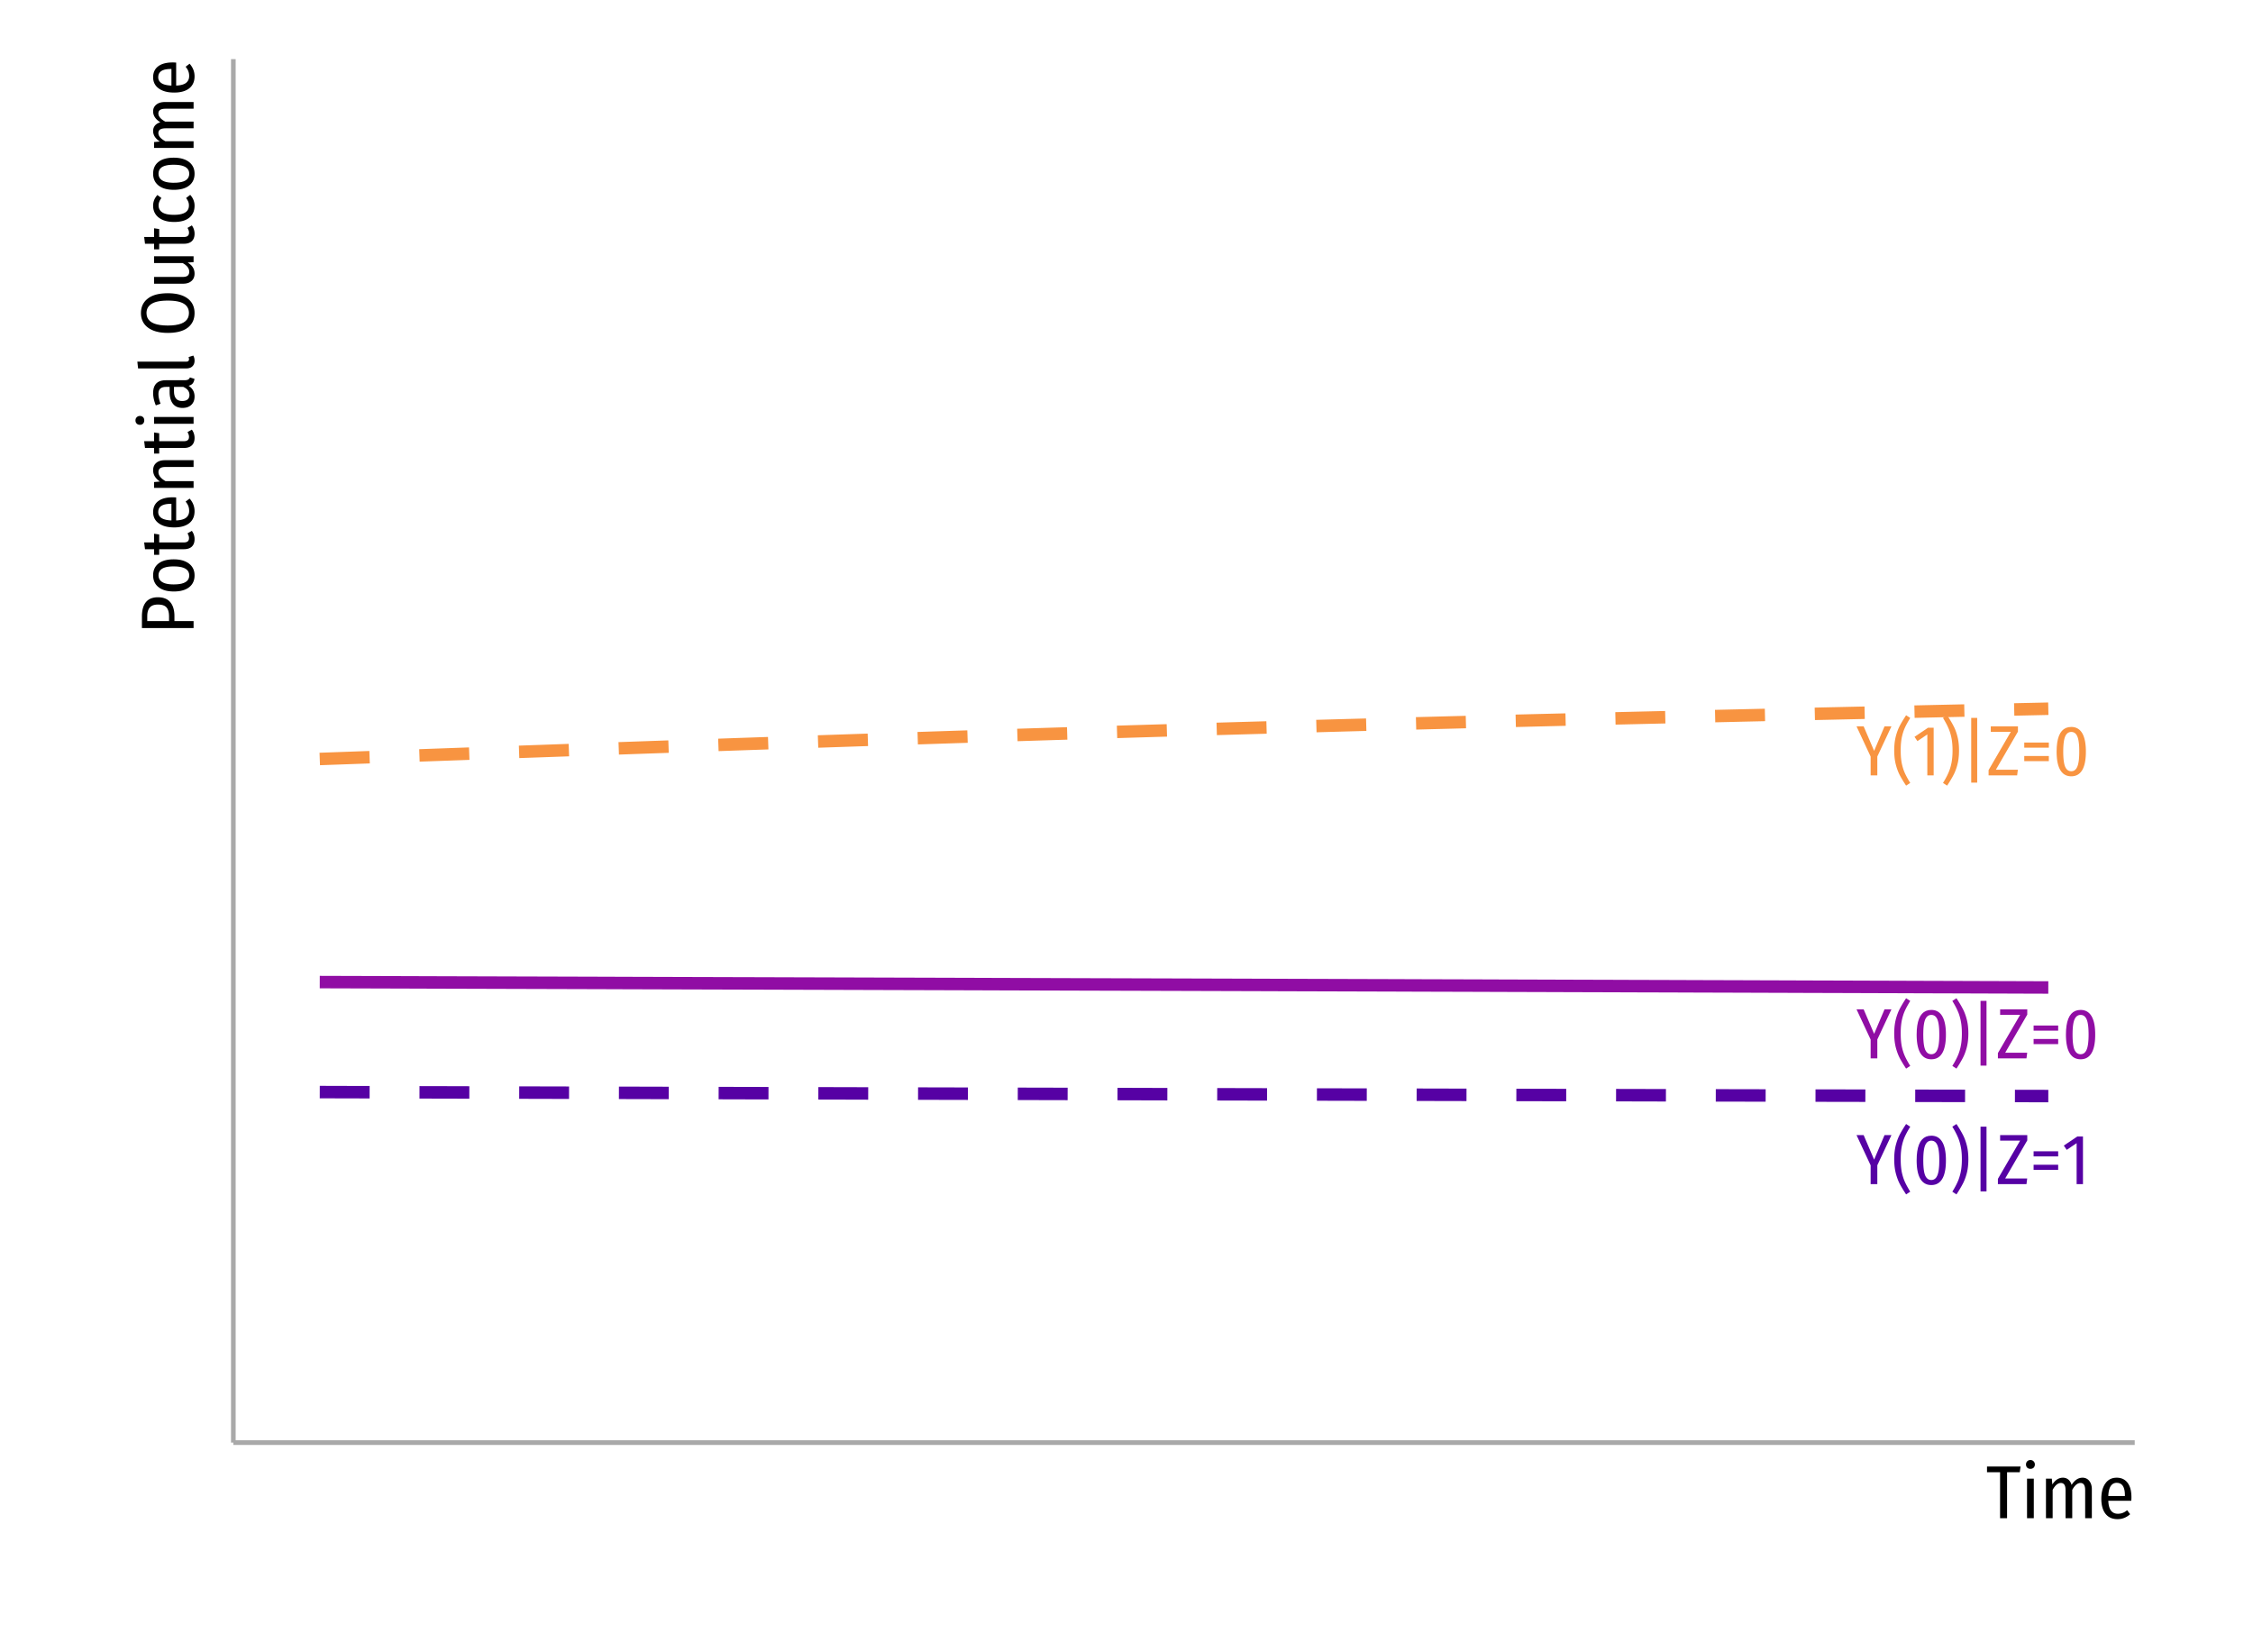<?xml version="1.0" encoding="UTF-8"?>
<svg xmlns="http://www.w3.org/2000/svg" xmlns:xlink="http://www.w3.org/1999/xlink" width="540pt" height="396pt" viewBox="0 0 540 396" version="1.1">
<g id="surface14">
<rect x="0" y="0" width="540" height="396" style="fill:rgb(100%,100%,100%);fill-opacity:1;stroke:none;"/>
<path style="fill:none;stroke-width:2.988;stroke-linecap:butt;stroke-linejoin:round;stroke:rgb(56.471%,5.098%,64.314%);stroke-opacity:1;stroke-miterlimit:10;" d="M 76.641 235.371 L 81.887 235.387 L 87.129 235.402 L 92.375 235.418 L 97.617 235.434 L 102.863 235.453 L 108.105 235.469 L 113.352 235.484 L 118.594 235.5 L 123.84 235.516 L 129.082 235.531 L 139.574 235.562 L 144.816 235.578 L 150.062 235.598 L 155.305 235.613 L 160.551 235.629 L 165.793 235.645 L 171.039 235.66 L 176.281 235.676 L 181.527 235.691 L 186.77 235.707 L 192.016 235.723 L 197.258 235.738 L 202.504 235.754 L 207.746 235.77 L 218.238 235.801 L 223.48 235.816 L 228.727 235.832 L 233.969 235.848 L 239.215 235.867 L 244.457 235.883 L 249.703 235.898 L 254.945 235.914 L 260.191 235.93 L 265.434 235.945 L 270.68 235.961 L 275.922 235.977 L 281.168 235.992 L 286.41 236.008 L 296.902 236.039 L 302.145 236.055 L 307.391 236.074 L 312.633 236.09 L 317.879 236.105 L 323.121 236.121 L 328.367 236.137 L 333.609 236.152 L 338.855 236.172 L 344.098 236.188 L 349.344 236.203 L 354.586 236.219 L 359.832 236.238 L 365.074 236.254 L 370.32 236.27 L 375.566 236.289 L 380.809 236.305 L 386.055 236.32 L 391.297 236.34 L 396.543 236.355 L 401.785 236.371 L 407.031 236.391 L 412.273 236.406 L 417.52 236.422 L 422.762 236.441 L 428.008 236.457 L 433.25 236.477 L 438.496 236.492 L 443.738 236.508 L 448.984 236.527 L 454.23 236.543 L 459.473 236.562 L 464.719 236.578 L 469.961 236.594 L 475.207 236.613 L 480.449 236.629 L 485.695 236.648 L 490.938 236.664 "/>
<path style="fill:none;stroke-width:2.988;stroke-linecap:butt;stroke-linejoin:round;stroke:rgb(97.255%,58.039%,25.49%);stroke-opacity:1;stroke-dasharray:11.95,11.95;stroke-miterlimit:10;" d="M 76.641 181.902 L 81.887 181.715 L 87.129 181.527 L 92.375 181.34 L 97.617 181.152 L 102.863 180.965 L 108.105 180.777 L 113.352 180.59 L 118.594 180.402 L 123.84 180.215 L 129.082 180.031 L 134.328 179.844 L 139.574 179.66 L 144.816 179.477 L 150.062 179.293 L 155.305 179.109 L 160.551 178.926 L 165.793 178.746 L 171.039 178.566 L 176.281 178.383 L 181.527 178.203 L 186.77 178.027 L 192.016 177.848 L 197.258 177.672 L 202.504 177.496 L 207.746 177.32 L 218.238 176.977 L 223.48 176.805 L 228.727 176.633 L 233.969 176.465 L 239.215 176.297 L 244.457 176.129 L 249.703 175.965 L 254.945 175.801 L 260.191 175.641 L 265.434 175.477 L 270.68 175.316 L 275.922 175.16 L 281.168 175.004 L 286.41 174.848 L 291.656 174.691 L 296.902 174.539 L 302.145 174.391 L 307.391 174.242 L 312.633 174.094 L 317.879 173.945 L 323.121 173.801 L 328.367 173.66 L 333.609 173.52 L 338.855 173.379 L 344.098 173.242 L 349.344 173.105 L 354.586 172.969 L 359.832 172.84 L 365.074 172.707 L 375.566 172.449 L 380.809 172.324 L 386.055 172.199 L 391.297 172.078 L 396.543 171.953 L 401.785 171.832 L 407.031 171.711 L 412.273 171.594 L 417.52 171.473 L 422.762 171.355 L 428.008 171.238 L 433.25 171.121 L 438.496 171.004 L 443.738 170.887 L 448.984 170.773 L 454.23 170.656 L 459.473 170.543 L 464.719 170.426 L 469.961 170.312 L 475.207 170.199 L 480.449 170.082 L 485.695 169.969 L 490.938 169.855 "/>
<path style="fill:none;stroke-width:2.988;stroke-linecap:butt;stroke-linejoin:round;stroke:rgb(33.725%,0.392%,64.314%);stroke-opacity:1;stroke-dasharray:11.95,11.95;stroke-miterlimit:10;" d="M 76.641 261.734 L 81.887 261.75 L 87.129 261.762 L 92.375 261.773 L 97.617 261.789 L 102.863 261.801 L 108.105 261.812 L 113.352 261.828 L 118.594 261.84 L 123.84 261.852 L 129.082 261.867 L 139.574 261.891 L 144.816 261.906 L 150.062 261.918 L 155.305 261.93 L 160.551 261.945 L 165.793 261.957 L 171.039 261.969 L 176.281 261.984 L 181.527 261.996 L 186.77 262.008 L 192.016 262.023 L 197.258 262.035 L 202.504 262.047 L 207.746 262.062 L 218.238 262.086 L 223.48 262.102 L 228.727 262.113 L 233.969 262.125 L 239.215 262.137 L 244.457 262.152 L 249.703 262.164 L 254.945 262.176 L 260.191 262.188 L 265.434 262.199 L 270.68 262.211 L 275.922 262.227 L 281.168 262.238 L 286.41 262.25 L 296.902 262.273 L 302.145 262.285 L 307.391 262.297 L 312.633 262.309 L 317.879 262.32 L 323.121 262.332 L 328.367 262.344 L 333.609 262.355 L 338.855 262.367 L 344.098 262.379 L 349.344 262.391 L 354.586 262.402 L 359.832 262.414 L 365.074 262.426 L 375.566 262.449 L 380.809 262.457 L 386.055 262.469 L 391.297 262.48 L 396.543 262.492 L 401.785 262.504 L 407.031 262.516 L 412.273 262.527 L 417.52 262.535 L 422.762 262.547 L 428.008 262.559 L 433.25 262.57 L 438.496 262.582 L 443.738 262.59 L 454.23 262.613 L 459.473 262.625 L 464.719 262.637 L 469.961 262.645 L 475.207 262.656 L 480.449 262.668 L 485.695 262.68 L 490.938 262.691 "/>
<path style=" stroke:none;fill-rule:evenodd;fill:rgb(97.255%,58.039%,25.49%);fill-opacity:1;" d="M 453.34 174.086 L 449.957 181.309 L 449.957 185.832 L 448.355 185.832 L 448.355 181.324 L 444.973 174.086 L 446.68 174.086 L 449.191 179.957 L 451.684 174.086 Z M 453.34 174.086 "/>
<path style=" stroke:none;fill-rule:evenodd;fill:rgb(97.255%,58.039%,25.49%);fill-opacity:1;" d="M 457.848 172.07 L 457.688 172.328 L 457.539 172.578 L 457.395 172.828 L 457.258 173.066 L 457.125 173.305 L 457 173.535 L 456.883 173.762 L 456.77 173.984 L 456.664 174.199 L 456.566 174.41 L 456.473 174.621 L 456.383 174.84 L 456.297 175.062 L 456.215 175.289 L 456.141 175.523 L 456.066 175.766 L 455.996 176.012 L 455.934 176.262 L 455.871 176.52 L 455.812 176.781 L 455.766 177.051 L 455.723 177.328 L 455.684 177.613 L 455.652 177.906 L 455.621 178.207 L 455.598 178.52 L 455.582 178.84 L 455.57 179.172 L 455.562 179.508 L 455.559 179.855 L 455.562 180.203 L 455.57 180.543 L 455.582 180.871 L 455.598 181.191 L 455.621 181.504 L 455.652 181.805 L 455.684 182.102 L 455.723 182.387 L 455.766 182.66 L 455.812 182.93 L 455.871 183.188 L 455.934 183.445 L 455.996 183.695 L 456.066 183.938 L 456.141 184.18 L 456.215 184.414 L 456.297 184.645 L 456.383 184.867 L 456.473 185.086 L 456.566 185.301 L 456.664 185.512 L 456.77 185.727 L 456.883 185.949 L 457 186.176 L 457.125 186.406 L 457.258 186.645 L 457.395 186.887 L 457.539 187.133 L 457.688 187.383 L 457.848 187.641 L 456.855 188.289 L 456.672 188.008 L 456.496 187.734 L 456.324 187.469 L 456.16 187.207 L 456.008 186.953 L 455.859 186.707 L 455.719 186.465 L 455.582 186.23 L 455.457 186 L 455.336 185.781 L 455.223 185.555 L 455.113 185.32 L 455.008 185.082 L 454.906 184.836 L 454.809 184.582 L 454.715 184.32 L 454.625 184.051 L 454.539 183.773 L 454.457 183.492 L 454.379 183.203 L 454.309 182.902 L 454.246 182.598 L 454.188 182.285 L 454.141 181.961 L 454.098 181.633 L 454.066 181.293 L 454.039 180.945 L 454.02 180.59 L 454.008 180.227 L 454.004 179.855 L 454.008 179.484 L 454.02 179.121 L 454.039 178.766 L 454.066 178.418 L 454.098 178.082 L 454.141 177.75 L 454.188 177.426 L 454.246 177.113 L 454.309 176.809 L 454.379 176.508 L 454.457 176.219 L 454.539 175.938 L 454.625 175.664 L 454.715 175.395 L 454.809 175.137 L 454.906 174.883 L 455.008 174.637 L 455.113 174.402 L 455.223 174.172 L 455.336 173.949 L 455.457 173.723 L 455.582 173.492 L 455.719 173.254 L 455.859 173.012 L 456.008 172.762 L 456.16 172.508 L 456.324 172.246 L 456.496 171.977 L 456.672 171.703 L 456.855 171.422 Z M 457.848 172.07 "/>
<path style=" stroke:none;fill-rule:evenodd;fill:rgb(97.255%,58.039%,25.49%);fill-opacity:1;" d="M 463.461 174.41 L 463.461 185.832 L 461.941 185.832 L 461.941 176.016 L 459.57 177.621 L 458.871 176.594 L 462.113 174.41 Z M 463.461 174.41 "/>
<path style=" stroke:none;fill-rule:evenodd;fill:rgb(97.255%,58.039%,25.49%);fill-opacity:1;" d="M 466.688 171.422 L 466.875 171.707 L 467.055 171.988 L 467.227 172.262 L 467.391 172.527 L 467.547 172.785 L 467.695 173.035 L 467.836 173.277 L 467.969 173.516 L 468.094 173.742 L 468.207 173.965 L 468.324 174.188 L 468.434 174.418 L 468.539 174.656 L 468.641 174.898 L 468.738 175.152 L 468.832 175.414 L 468.922 175.68 L 469.008 175.953 L 469.086 176.238 L 469.164 176.527 L 469.234 176.82 L 469.301 177.125 L 469.355 177.438 L 469.406 177.758 L 469.445 178.086 L 469.48 178.422 L 469.508 178.766 L 469.523 179.121 L 469.535 179.484 L 469.539 179.855 L 469.535 180.227 L 469.523 180.59 L 469.508 180.945 L 469.48 181.293 L 469.445 181.633 L 469.406 181.961 L 469.355 182.285 L 469.301 182.598 L 469.234 182.902 L 469.164 183.203 L 469.086 183.488 L 469.008 183.77 L 468.922 184.039 L 468.832 184.305 L 468.738 184.562 L 468.641 184.812 L 468.539 185.059 L 468.434 185.293 L 468.324 185.523 L 468.207 185.746 L 468.094 185.969 L 467.969 186.195 L 467.836 186.434 L 467.695 186.676 L 467.547 186.926 L 467.391 187.188 L 467.227 187.449 L 467.055 187.723 L 466.875 188.004 L 466.688 188.289 L 465.699 187.641 L 465.855 187.383 L 466.008 187.133 L 466.148 186.887 L 466.285 186.645 L 466.414 186.406 L 466.539 186.176 L 466.656 185.949 L 466.766 185.727 L 466.867 185.512 L 466.961 185.301 L 467.055 185.086 L 467.145 184.867 L 467.23 184.645 L 467.312 184.414 L 467.391 184.18 L 467.531 183.695 L 467.598 183.445 L 467.715 182.93 L 467.766 182.656 L 467.812 182.379 L 467.852 182.094 L 467.887 181.797 L 467.918 181.496 L 467.941 181.184 L 467.961 180.863 L 467.977 180.535 L 467.984 180.199 L 467.988 179.855 L 467.984 179.512 L 467.977 179.176 L 467.961 178.848 L 467.941 178.531 L 467.918 178.223 L 467.887 177.918 L 467.852 177.629 L 467.812 177.344 L 467.766 177.066 L 467.715 176.801 L 467.656 176.535 L 467.598 176.277 L 467.531 176.027 L 467.461 175.781 L 467.391 175.539 L 467.312 175.305 L 467.23 175.078 L 467.145 174.855 L 467.055 174.637 L 466.961 174.426 L 466.867 174.211 L 466.766 173.992 L 466.656 173.77 L 466.539 173.543 L 466.414 173.309 L 466.285 173.07 L 466.148 172.828 L 466.008 172.582 L 465.855 172.328 L 465.699 172.07 Z M 466.688 171.422 "/>
<path style=" stroke:none;fill-rule:evenodd;fill:rgb(97.255%,58.039%,25.49%);fill-opacity:1;" d="M 473.895 172.055 L 473.895 187.57 L 472.461 187.57 L 472.461 172.055 Z M 473.895 172.055 "/>
<path style=" stroke:none;fill-rule:evenodd;fill:rgb(97.255%,58.039%,25.49%);fill-opacity:1;" d="M 483.66 174.086 L 483.66 175.348 L 478.367 184.48 L 483.641 184.48 L 483.469 185.832 L 476.625 185.832 L 476.625 184.566 L 481.949 175.398 L 477.152 175.398 L 477.152 174.086 Z M 483.66 174.086 "/>
<path style=" stroke:none;fill-rule:evenodd;fill:rgb(97.255%,58.039%,25.49%);fill-opacity:1;" d="M 485.176 179.191 L 485.176 177.961 L 491.066 177.961 L 491.066 179.191 Z M 485.176 182.418 L 485.176 181.188 L 491.066 181.188 L 491.066 182.418 Z M 485.176 182.418 "/>
<path style=" stroke:none;fill-rule:evenodd;fill:rgb(97.255%,58.039%,25.49%);fill-opacity:1;" d="M 496.445 174.223 L 496.781 174.238 L 497.102 174.281 L 497.402 174.355 L 497.691 174.461 L 497.961 174.594 L 498.211 174.758 L 498.449 174.949 L 498.668 175.172 L 498.871 175.426 L 499.059 175.707 L 499.227 176.02 L 499.375 176.359 L 499.508 176.73 L 499.625 177.129 L 499.723 177.555 L 499.801 178.012 L 499.863 178.496 L 499.91 179.012 L 499.938 179.555 L 499.945 180.129 L 499.938 180.707 L 499.91 181.258 L 499.863 181.777 L 499.801 182.27 L 499.723 182.727 L 499.625 183.16 L 499.508 183.559 L 499.375 183.93 L 499.227 184.273 L 499.059 184.586 L 498.871 184.863 L 498.668 185.113 L 498.449 185.332 L 498.211 185.523 L 497.961 185.688 L 497.691 185.816 L 497.402 185.922 L 497.102 185.992 L 496.781 186.039 L 496.445 186.051 L 496.105 186.039 L 495.781 185.992 L 495.477 185.918 L 495.188 185.816 L 494.918 185.68 L 494.664 185.52 L 494.426 185.324 L 494.207 185.102 L 494.004 184.852 L 493.816 184.566 L 493.648 184.254 L 493.496 183.914 L 493.363 183.543 L 493.246 183.145 L 493.148 182.715 L 493.07 182.258 L 493.008 181.77 L 492.965 181.25 L 492.938 180.703 L 492.93 180.129 L 492.965 179.008 L 493.07 178.004 L 493.246 177.117 L 493.492 176.348 L 493.809 175.699 L 494.195 175.168 L 494.652 174.754 L 495.18 174.457 L 495.777 174.281 Z M 496.445 175.418 L 496.254 175.43 L 496.07 175.461 L 495.898 175.516 L 495.734 175.594 L 495.582 175.691 L 495.441 175.809 L 495.309 175.953 L 495.188 176.117 L 495.078 176.301 L 494.977 176.508 L 494.891 176.738 L 494.812 177 L 494.742 177.285 L 494.684 177.605 L 494.633 177.953 L 494.59 178.328 L 494.559 178.734 L 494.535 179.172 L 494.52 179.637 L 494.516 180.129 L 494.52 180.625 L 494.535 181.094 L 494.559 181.531 L 494.59 181.941 L 494.633 182.316 L 494.684 182.668 L 494.742 182.984 L 494.812 183.277 L 494.891 183.535 L 494.977 183.766 L 495.078 183.969 L 495.188 184.152 L 495.309 184.312 L 495.441 184.453 L 495.582 184.57 L 495.734 184.668 L 495.898 184.742 L 496.07 184.797 L 496.254 184.828 L 496.445 184.84 L 496.633 184.828 L 496.812 184.797 L 496.984 184.742 L 497.141 184.668 L 497.289 184.57 L 497.43 184.453 L 497.555 184.312 L 497.676 184.152 L 497.781 183.969 L 497.879 183.766 L 497.969 183.535 L 498.051 183.277 L 498.121 182.984 L 498.184 182.668 L 498.238 182.316 L 498.281 181.941 L 498.312 181.531 L 498.336 181.094 L 498.352 180.625 L 498.355 180.129 L 498.352 179.633 L 498.34 179.164 L 498.316 178.727 L 498.285 178.316 L 498.242 177.938 L 498.191 177.59 L 498.133 177.273 L 498.062 176.98 L 497.984 176.723 L 497.895 176.492 L 497.797 176.289 L 497.691 176.105 L 497.57 175.945 L 497.441 175.805 L 497.305 175.688 L 497.152 175.59 L 496.992 175.516 L 496.82 175.461 L 496.637 175.43 Z M 496.445 175.418 "/>
<path style=" stroke:none;fill-rule:evenodd;fill:rgb(56.471%,5.098%,64.314%);fill-opacity:1;" d="M 453.34 241.906 L 449.957 249.129 L 449.957 253.652 L 448.355 253.652 L 448.355 249.145 L 444.973 241.906 L 446.68 241.906 L 449.191 247.777 L 451.684 241.906 Z M 453.34 241.906 "/>
<path style=" stroke:none;fill-rule:evenodd;fill:rgb(56.471%,5.098%,64.314%);fill-opacity:1;" d="M 457.848 239.891 L 457.688 240.148 L 457.539 240.402 L 457.395 240.648 L 457.258 240.891 L 457.125 241.125 L 457 241.355 L 456.883 241.582 L 456.77 241.805 L 456.664 242.02 L 456.566 242.23 L 456.473 242.441 L 456.383 242.66 L 456.297 242.883 L 456.215 243.109 L 456.141 243.344 L 456.066 243.586 L 455.996 243.832 L 455.934 244.082 L 455.871 244.34 L 455.812 244.605 L 455.766 244.871 L 455.723 245.148 L 455.684 245.434 L 455.652 245.727 L 455.621 246.031 L 455.598 246.34 L 455.582 246.66 L 455.57 246.992 L 455.562 247.328 L 455.559 247.676 L 455.562 248.023 L 455.57 248.363 L 455.582 248.691 L 455.598 249.012 L 455.621 249.324 L 455.652 249.629 L 455.684 249.922 L 455.723 250.207 L 455.766 250.48 L 455.812 250.75 L 455.871 251.012 L 455.934 251.266 L 455.996 251.516 L 456.066 251.762 L 456.141 252 L 456.215 252.234 L 456.297 252.465 L 456.383 252.688 L 456.473 252.91 L 456.566 253.121 L 456.664 253.332 L 456.77 253.551 L 456.883 253.77 L 457 253.996 L 457.125 254.227 L 457.258 254.465 L 457.395 254.707 L 457.539 254.953 L 457.688 255.203 L 457.848 255.461 L 456.855 256.109 L 456.672 255.828 L 456.496 255.555 L 456.324 255.289 L 456.16 255.027 L 456.008 254.773 L 455.859 254.527 L 455.719 254.285 L 455.582 254.051 L 455.457 253.824 L 455.336 253.602 L 455.223 253.375 L 455.113 253.141 L 455.008 252.902 L 454.906 252.656 L 454.809 252.402 L 454.715 252.141 L 454.625 251.871 L 454.539 251.598 L 454.457 251.312 L 454.379 251.023 L 454.309 250.727 L 454.246 250.418 L 454.188 250.105 L 454.141 249.781 L 454.098 249.453 L 454.066 249.113 L 454.039 248.766 L 454.02 248.41 L 454.008 248.047 L 454.004 247.676 L 454.008 247.305 L 454.02 246.941 L 454.039 246.586 L 454.066 246.238 L 454.098 245.902 L 454.141 245.57 L 454.188 245.25 L 454.246 244.934 L 454.309 244.629 L 454.379 244.332 L 454.457 244.039 L 454.539 243.758 L 454.625 243.484 L 454.715 243.215 L 454.809 242.957 L 454.906 242.703 L 455.008 242.461 L 455.113 242.223 L 455.223 241.992 L 455.336 241.77 L 455.457 241.547 L 455.582 241.312 L 455.719 241.078 L 455.859 240.832 L 456.008 240.582 L 456.16 240.328 L 456.324 240.066 L 456.496 239.797 L 456.672 239.523 L 456.855 239.242 Z M 457.848 239.891 "/>
<path style=" stroke:none;fill-rule:evenodd;fill:rgb(56.471%,5.098%,64.314%);fill-opacity:1;" d="M 462.898 242.043 L 463.234 242.059 L 463.555 242.102 L 463.859 242.176 L 464.145 242.281 L 464.414 242.414 L 464.668 242.578 L 464.902 242.77 L 465.121 242.992 L 465.324 243.246 L 465.512 243.527 L 465.68 243.84 L 465.832 244.18 L 465.965 244.551 L 466.078 244.949 L 466.176 245.375 L 466.258 245.832 L 466.32 246.32 L 466.363 246.832 L 466.391 247.379 L 466.398 247.949 L 466.391 248.527 L 466.363 249.078 L 466.32 249.598 L 466.258 250.09 L 466.176 250.551 L 466.078 250.98 L 465.965 251.379 L 465.832 251.754 L 465.68 252.094 L 465.512 252.406 L 465.324 252.684 L 465.121 252.934 L 464.902 253.156 L 464.668 253.344 L 464.414 253.508 L 464.145 253.641 L 463.859 253.742 L 463.555 253.816 L 463.234 253.859 L 462.898 253.875 L 462.559 253.859 L 462.238 253.812 L 461.93 253.738 L 461.645 253.637 L 461.371 253.504 L 461.117 253.34 L 460.879 253.145 L 460.66 252.922 L 460.457 252.672 L 460.27 252.387 L 460.102 252.078 L 459.949 251.734 L 459.816 251.367 L 459.703 250.965 L 459.605 250.535 L 459.523 250.078 L 459.461 249.59 L 459.418 249.074 L 459.391 248.527 L 459.383 247.949 L 459.418 246.828 L 459.523 245.824 L 459.699 244.938 L 459.945 244.168 L 460.262 243.52 L 460.648 242.988 L 461.105 242.574 L 461.633 242.281 L 462.23 242.102 Z M 462.898 243.238 L 462.707 243.25 L 462.523 243.281 L 462.352 243.336 L 462.188 243.414 L 462.035 243.512 L 461.895 243.633 L 461.766 243.773 L 461.645 243.938 L 461.531 244.125 L 461.43 244.332 L 461.344 244.559 L 461.266 244.82 L 461.195 245.109 L 461.137 245.426 L 461.086 245.773 L 461.043 246.148 L 461.012 246.555 L 460.988 246.992 L 460.977 247.457 L 460.969 247.949 L 460.977 248.445 L 460.988 248.914 L 461.012 249.352 L 461.043 249.762 L 461.086 250.141 L 461.137 250.488 L 461.195 250.809 L 461.266 251.098 L 461.344 251.355 L 461.43 251.586 L 461.531 251.789 L 461.645 251.973 L 461.766 252.133 L 461.895 252.273 L 462.035 252.395 L 462.188 252.488 L 462.352 252.566 L 462.523 252.617 L 462.707 252.652 L 462.898 252.66 L 463.09 252.652 L 463.27 252.617 L 463.438 252.566 L 463.594 252.488 L 463.746 252.395 L 463.883 252.273 L 464.012 252.133 L 464.129 251.973 L 464.234 251.789 L 464.332 251.586 L 464.426 251.355 L 464.504 251.098 L 464.578 250.809 L 464.641 250.488 L 464.691 250.141 L 464.734 249.762 L 464.77 249.352 L 464.793 248.914 L 464.805 248.445 L 464.812 247.949 L 464.805 247.453 L 464.793 246.984 L 464.77 246.547 L 464.738 246.141 L 464.695 245.762 L 464.645 245.41 L 464.586 245.094 L 464.516 244.805 L 464.438 244.543 L 464.352 244.312 L 464.254 244.109 L 464.145 243.926 L 464.027 243.766 L 463.898 243.625 L 463.758 243.508 L 463.605 243.41 L 463.445 243.336 L 463.273 243.281 L 463.094 243.25 Z M 462.898 243.238 "/>
<path style=" stroke:none;fill-rule:evenodd;fill:rgb(56.471%,5.098%,64.314%);fill-opacity:1;" d="M 468.926 239.242 L 469.113 239.531 L 469.293 239.809 L 469.465 240.082 L 469.629 240.348 L 469.785 240.605 L 469.93 240.855 L 470.07 241.098 L 470.203 241.336 L 470.328 241.566 L 470.445 241.785 L 470.559 242.008 L 470.668 242.238 L 470.773 242.477 L 470.875 242.723 L 470.973 242.973 L 471.066 243.234 L 471.156 243.5 L 471.242 243.777 L 471.324 244.059 L 471.402 244.348 L 471.473 244.641 L 471.535 244.945 L 471.594 245.258 L 471.641 245.578 L 471.684 245.906 L 471.715 246.242 L 471.742 246.59 L 471.762 246.941 L 471.773 247.305 L 471.777 247.676 L 471.773 248.047 L 471.762 248.41 L 471.742 248.766 L 471.715 249.113 L 471.684 249.453 L 471.641 249.781 L 471.594 250.105 L 471.535 250.418 L 471.473 250.727 L 471.402 251.023 L 471.324 251.309 L 471.242 251.59 L 471.156 251.859 L 471.066 252.125 L 470.973 252.383 L 470.875 252.637 L 470.773 252.879 L 470.668 253.113 L 470.559 253.344 L 470.445 253.566 L 470.328 253.789 L 470.203 254.02 L 470.07 254.254 L 469.93 254.496 L 469.785 254.75 L 469.629 255.008 L 469.465 255.273 L 469.293 255.543 L 469.113 255.824 L 468.926 256.109 L 467.934 255.461 L 468.094 255.203 L 468.242 254.953 L 468.387 254.707 L 468.523 254.465 L 468.652 254.227 L 468.773 253.996 L 468.891 253.77 L 469 253.551 L 469.102 253.332 L 469.199 253.121 L 469.293 252.91 L 469.383 252.688 L 469.469 252.465 L 469.547 252.234 L 469.625 252 L 469.699 251.762 L 469.766 251.516 L 469.832 251.266 L 469.895 251.012 L 469.949 250.75 L 470 250.48 L 470.047 250.199 L 470.09 249.914 L 470.125 249.617 L 470.156 249.316 L 470.18 249.004 L 470.199 248.684 L 470.211 248.355 L 470.219 248.02 L 470.223 247.676 L 470.219 247.332 L 470.211 246.996 L 470.199 246.672 L 470.18 246.352 L 470.156 246.043 L 470.125 245.742 L 470.09 245.449 L 470.047 245.164 L 470 244.887 L 469.949 244.621 L 469.895 244.359 L 469.832 244.102 L 469.766 243.848 L 469.699 243.602 L 469.625 243.363 L 469.547 243.129 L 469.469 242.898 L 469.383 242.676 L 469.293 242.461 L 469.199 242.246 L 469.102 242.035 L 469 241.816 L 468.891 241.59 L 468.773 241.363 L 468.652 241.129 L 468.523 240.891 L 468.387 240.648 L 468.242 240.402 L 468.094 240.148 L 467.934 239.891 Z M 468.926 239.242 "/>
<path style=" stroke:none;fill-rule:evenodd;fill:rgb(56.471%,5.098%,64.314%);fill-opacity:1;" d="M 476.129 239.875 L 476.129 255.395 L 474.695 255.395 L 474.695 239.875 Z M 476.129 239.875 "/>
<path style=" stroke:none;fill-rule:evenodd;fill:rgb(56.471%,5.098%,64.314%);fill-opacity:1;" d="M 485.895 241.906 L 485.895 243.168 L 480.602 252.305 L 485.879 252.305 L 485.707 253.652 L 478.859 253.652 L 478.859 252.387 L 484.188 243.223 L 479.391 243.223 L 479.391 241.906 Z M 485.895 241.906 "/>
<path style=" stroke:none;fill-rule:evenodd;fill:rgb(56.471%,5.098%,64.314%);fill-opacity:1;" d="M 487.414 247.012 L 487.414 245.781 L 493.305 245.781 L 493.305 247.012 Z M 487.414 250.238 L 487.414 249.008 L 493.305 249.008 L 493.305 250.238 Z M 487.414 250.238 "/>
<path style=" stroke:none;fill-rule:evenodd;fill:rgb(56.471%,5.098%,64.314%);fill-opacity:1;" d="M 498.68 242.043 L 499.02 242.059 L 499.336 242.102 L 499.641 242.176 L 499.926 242.281 L 500.195 242.414 L 500.449 242.578 L 500.684 242.77 L 500.906 242.992 L 501.105 243.246 L 501.293 243.527 L 501.461 243.84 L 501.613 244.18 L 501.746 244.551 L 501.863 244.949 L 501.961 245.375 L 502.039 245.832 L 502.102 246.32 L 502.145 246.832 L 502.172 247.379 L 502.18 247.949 L 502.172 248.527 L 502.145 249.078 L 502.102 249.598 L 502.039 250.09 L 501.961 250.551 L 501.863 250.98 L 501.746 251.379 L 501.613 251.754 L 501.461 252.094 L 501.293 252.406 L 501.105 252.684 L 500.906 252.934 L 500.684 253.156 L 500.449 253.344 L 500.195 253.508 L 499.926 253.641 L 499.641 253.742 L 499.336 253.816 L 499.02 253.859 L 498.68 253.875 L 498.34 253.859 L 498.02 253.812 L 497.715 253.738 L 497.426 253.637 L 497.152 253.504 L 496.898 253.34 L 496.66 253.145 L 496.441 252.922 L 496.238 252.672 L 496.051 252.387 L 495.883 252.078 L 495.734 251.734 L 495.598 251.367 L 495.484 250.965 L 495.387 250.535 L 495.305 250.078 L 495.246 249.59 L 495.199 249.074 L 495.172 248.527 L 495.164 247.949 L 495.199 246.828 L 495.305 245.824 L 495.48 244.938 L 495.727 244.168 L 496.043 243.52 L 496.43 242.988 L 496.887 242.574 L 497.414 242.281 L 498.012 242.102 Z M 498.68 243.238 L 498.488 243.25 L 498.305 243.281 L 498.133 243.336 L 497.973 243.414 L 497.82 243.512 L 497.676 243.633 L 497.547 243.773 L 497.426 243.938 L 497.312 244.125 L 497.215 244.332 L 497.125 244.559 L 497.047 244.82 L 496.977 245.109 L 496.918 245.426 L 496.867 245.773 L 496.824 246.148 L 496.793 246.555 L 496.77 246.992 L 496.758 247.457 L 496.754 247.949 L 496.758 248.445 L 496.77 248.914 L 496.793 249.352 L 496.824 249.762 L 496.867 250.141 L 496.918 250.488 L 496.977 250.809 L 497.047 251.098 L 497.125 251.355 L 497.215 251.586 L 497.312 251.789 L 497.426 251.973 L 497.547 252.133 L 497.676 252.273 L 497.82 252.395 L 497.973 252.488 L 498.133 252.566 L 498.305 252.617 L 498.488 252.652 L 498.68 252.66 L 498.871 252.652 L 499.051 252.617 L 499.219 252.566 L 499.379 252.488 L 499.527 252.395 L 499.664 252.273 L 499.793 252.133 L 499.91 251.973 L 500.02 251.789 L 500.117 251.586 L 500.207 251.355 L 500.289 251.098 L 500.359 250.809 L 500.422 250.488 L 500.473 250.141 L 500.516 249.762 L 500.551 249.352 L 500.574 248.914 L 500.59 248.445 L 500.594 247.949 L 500.59 247.453 L 500.574 246.984 L 500.551 246.547 L 500.52 246.141 L 500.477 245.762 L 500.426 245.41 L 500.367 245.094 L 500.297 244.805 L 500.219 244.543 L 500.133 244.312 L 500.035 244.109 L 499.926 243.926 L 499.809 243.766 L 499.68 243.625 L 499.539 243.508 L 499.391 243.41 L 499.227 243.336 L 499.055 243.281 L 498.875 243.25 Z M 498.68 243.238 "/>
<path style=" stroke:none;fill-rule:evenodd;fill:rgb(33.725%,0.392%,64.314%);fill-opacity:1;" d="M 453.34 272.051 L 449.957 279.27 L 449.957 283.793 L 448.355 283.793 L 448.355 279.289 L 444.973 272.051 L 446.68 272.051 L 449.191 277.922 L 451.684 272.051 Z M 453.34 272.051 "/>
<path style=" stroke:none;fill-rule:evenodd;fill:rgb(33.725%,0.392%,64.314%);fill-opacity:1;" d="M 457.848 270.035 L 457.688 270.293 L 457.539 270.543 L 457.395 270.789 L 457.258 271.031 L 457.125 271.27 L 457 271.5 L 456.883 271.727 L 456.77 271.945 L 456.664 272.164 L 456.566 272.375 L 456.473 272.586 L 456.383 272.801 L 456.297 273.023 L 456.215 273.254 L 456.141 273.488 L 456.066 273.727 L 455.996 273.973 L 455.934 274.227 L 455.871 274.484 L 455.812 274.746 L 455.766 275.016 L 455.723 275.289 L 455.684 275.574 L 455.652 275.871 L 455.621 276.172 L 455.598 276.484 L 455.582 276.805 L 455.57 277.133 L 455.562 277.473 L 455.559 277.82 L 455.562 278.168 L 455.57 278.504 L 455.582 278.836 L 455.598 279.156 L 455.621 279.469 L 455.652 279.77 L 455.684 280.062 L 455.723 280.348 L 455.766 280.625 L 455.812 280.891 L 455.871 281.152 L 455.934 281.406 L 455.996 281.656 L 456.066 281.902 L 456.141 282.145 L 456.215 282.379 L 456.297 282.605 L 456.383 282.832 L 456.473 283.051 L 456.566 283.266 L 456.664 283.477 L 456.77 283.691 L 456.883 283.914 L 457 284.141 L 457.125 284.371 L 457.258 284.605 L 457.395 284.848 L 457.539 285.094 L 457.688 285.348 L 457.848 285.605 L 456.855 286.254 L 456.672 285.973 L 456.496 285.699 L 456.324 285.434 L 456.16 285.172 L 456.008 284.918 L 455.859 284.668 L 455.719 284.43 L 455.582 284.195 L 455.457 283.965 L 455.336 283.742 L 455.223 283.52 L 455.113 283.285 L 455.008 283.047 L 454.906 282.797 L 454.809 282.543 L 454.715 282.281 L 454.625 282.016 L 454.539 281.738 L 454.457 281.457 L 454.379 281.164 L 454.309 280.867 L 454.246 280.562 L 454.188 280.246 L 454.141 279.926 L 454.098 279.594 L 454.066 279.258 L 454.039 278.91 L 454.02 278.555 L 454.008 278.191 L 454.004 277.82 L 454.008 277.449 L 454.02 277.086 L 454.039 276.73 L 454.066 276.383 L 454.098 276.043 L 454.141 275.715 L 454.188 275.391 L 454.246 275.078 L 454.309 274.77 L 454.379 274.473 L 454.457 274.184 L 454.539 273.902 L 454.625 273.625 L 454.715 273.359 L 454.809 273.098 L 454.906 272.848 L 455.008 272.602 L 455.113 272.363 L 455.223 272.137 L 455.336 271.914 L 455.457 271.688 L 455.582 271.457 L 455.719 271.219 L 455.859 270.977 L 456.008 270.727 L 456.16 270.469 L 456.324 270.207 L 456.496 269.941 L 456.672 269.668 L 456.855 269.387 Z M 457.848 270.035 "/>
<path style=" stroke:none;fill-rule:evenodd;fill:rgb(33.725%,0.392%,64.314%);fill-opacity:1;" d="M 462.898 272.188 L 463.234 272.199 L 463.555 272.246 L 463.859 272.32 L 464.145 272.422 L 464.414 272.559 L 464.668 272.719 L 464.902 272.914 L 465.121 273.137 L 465.324 273.391 L 465.512 273.672 L 465.68 273.984 L 465.832 274.324 L 465.965 274.691 L 466.078 275.09 L 466.176 275.52 L 466.258 275.977 L 466.32 276.461 L 466.363 276.977 L 466.391 277.52 L 466.398 278.094 L 466.391 278.672 L 466.363 279.223 L 466.32 279.742 L 466.258 280.23 L 466.176 280.691 L 466.078 281.121 L 465.965 281.523 L 465.832 281.895 L 465.68 282.238 L 465.512 282.547 L 465.324 282.828 L 465.121 283.078 L 464.902 283.297 L 464.668 283.488 L 464.414 283.648 L 464.145 283.781 L 463.859 283.883 L 463.555 283.957 L 463.234 284 L 462.898 284.016 L 462.559 284 L 462.238 283.957 L 461.93 283.883 L 461.645 283.777 L 461.371 283.645 L 461.117 283.48 L 460.879 283.289 L 460.66 283.066 L 460.457 282.812 L 460.27 282.531 L 460.102 282.219 L 459.949 281.879 L 459.816 281.508 L 459.703 281.109 L 459.605 280.68 L 459.523 280.219 L 459.461 279.734 L 459.418 279.215 L 459.391 278.668 L 459.383 278.094 L 459.418 276.969 L 459.523 275.965 L 459.699 275.082 L 459.945 274.312 L 460.262 273.664 L 460.648 273.133 L 461.105 272.719 L 461.633 272.422 L 462.23 272.246 Z M 462.898 273.383 L 462.707 273.391 L 462.523 273.426 L 462.352 273.48 L 462.188 273.555 L 462.035 273.652 L 461.895 273.773 L 461.766 273.918 L 461.645 274.082 L 461.531 274.266 L 461.43 274.473 L 461.344 274.703 L 461.266 274.961 L 461.195 275.25 L 461.137 275.57 L 461.086 275.914 L 461.043 276.293 L 461.012 276.699 L 460.988 277.133 L 460.977 277.598 L 460.969 278.094 L 460.977 278.59 L 460.988 279.059 L 461.012 279.496 L 461.043 279.902 L 461.086 280.281 L 461.137 280.633 L 461.195 280.949 L 461.266 281.238 L 461.344 281.5 L 461.43 281.73 L 461.531 281.934 L 461.645 282.117 L 461.766 282.277 L 461.895 282.418 L 462.035 282.535 L 462.188 282.633 L 462.352 282.707 L 462.523 282.762 L 462.707 282.793 L 462.898 282.805 L 463.09 282.793 L 463.27 282.762 L 463.438 282.707 L 463.594 282.633 L 463.746 282.535 L 463.883 282.418 L 464.012 282.277 L 464.129 282.117 L 464.234 281.934 L 464.332 281.73 L 464.426 281.5 L 464.504 281.238 L 464.578 280.949 L 464.641 280.633 L 464.691 280.281 L 464.734 279.902 L 464.77 279.496 L 464.793 279.059 L 464.805 278.59 L 464.812 278.094 L 464.805 277.594 L 464.793 277.129 L 464.77 276.691 L 464.738 276.281 L 464.695 275.902 L 464.645 275.555 L 464.586 275.234 L 464.516 274.945 L 464.438 274.688 L 464.352 274.457 L 464.254 274.254 L 464.145 274.07 L 464.027 273.906 L 463.898 273.77 L 463.758 273.648 L 463.605 273.555 L 463.445 273.477 L 463.273 273.426 L 463.094 273.391 Z M 462.898 273.383 "/>
<path style=" stroke:none;fill-rule:evenodd;fill:rgb(33.725%,0.392%,64.314%);fill-opacity:1;" d="M 468.926 269.387 L 469.113 269.672 L 469.293 269.953 L 469.465 270.223 L 469.629 270.488 L 469.785 270.746 L 469.93 271 L 470.07 271.242 L 470.203 271.477 L 470.328 271.707 L 470.445 271.93 L 470.559 272.152 L 470.668 272.383 L 470.773 272.617 L 470.875 272.863 L 470.973 273.117 L 471.066 273.375 L 471.156 273.645 L 471.242 273.918 L 471.324 274.199 L 471.402 274.492 L 471.473 274.785 L 471.535 275.09 L 471.594 275.398 L 471.641 275.719 L 471.684 276.047 L 471.715 276.387 L 471.742 276.73 L 471.762 277.086 L 471.773 277.449 L 471.777 277.82 L 471.773 278.191 L 471.762 278.555 L 471.742 278.91 L 471.715 279.258 L 471.684 279.594 L 471.641 279.926 L 471.594 280.246 L 471.535 280.562 L 471.473 280.867 L 471.402 281.164 L 471.324 281.453 L 471.242 281.73 L 471.156 282.004 L 471.066 282.27 L 470.973 282.527 L 470.875 282.777 L 470.773 283.02 L 470.668 283.258 L 470.559 283.488 L 470.445 283.711 L 470.328 283.93 L 470.203 284.16 L 470.07 284.398 L 469.93 284.641 L 469.785 284.891 L 469.629 285.148 L 469.465 285.414 L 469.293 285.688 L 469.113 285.965 L 468.926 286.254 L 467.934 285.605 L 468.094 285.348 L 468.242 285.094 L 468.387 284.848 L 468.523 284.605 L 468.652 284.371 L 468.773 284.141 L 468.891 283.914 L 469 283.691 L 469.102 283.477 L 469.199 283.266 L 469.293 283.051 L 469.383 282.832 L 469.469 282.605 L 469.547 282.379 L 469.625 282.145 L 469.699 281.902 L 469.766 281.656 L 469.832 281.406 L 469.895 281.152 L 469.949 280.891 L 470 280.621 L 470.047 280.344 L 470.09 280.055 L 470.125 279.762 L 470.156 279.457 L 470.18 279.148 L 470.199 278.828 L 470.211 278.5 L 470.219 278.164 L 470.223 277.82 L 470.219 277.477 L 470.211 277.141 L 470.199 276.812 L 470.18 276.496 L 470.156 276.184 L 470.125 275.883 L 470.09 275.59 L 470.047 275.305 L 470 275.031 L 469.949 274.766 L 469.895 274.5 L 469.832 274.242 L 469.766 273.992 L 469.699 273.746 L 469.625 273.504 L 469.547 273.27 L 469.469 273.043 L 469.383 272.82 L 469.293 272.602 L 469.199 272.391 L 469.102 272.176 L 469 271.957 L 468.891 271.734 L 468.773 271.504 L 468.652 271.273 L 468.523 271.035 L 468.387 270.793 L 468.242 270.543 L 468.094 270.293 L 467.934 270.035 Z M 468.926 269.387 "/>
<path style=" stroke:none;fill-rule:evenodd;fill:rgb(33.725%,0.392%,64.314%);fill-opacity:1;" d="M 476.129 270.02 L 476.129 285.535 L 474.695 285.535 L 474.695 270.02 Z M 476.129 270.02 "/>
<path style=" stroke:none;fill-rule:evenodd;fill:rgb(33.725%,0.392%,64.314%);fill-opacity:1;" d="M 485.895 272.051 L 485.895 273.312 L 480.602 282.445 L 485.879 282.445 L 485.707 283.793 L 478.859 283.793 L 478.859 282.531 L 484.188 273.363 L 479.391 273.363 L 479.391 272.051 Z M 485.895 272.051 "/>
<path style=" stroke:none;fill-rule:evenodd;fill:rgb(33.725%,0.392%,64.314%);fill-opacity:1;" d="M 487.414 277.152 L 487.414 275.926 L 493.305 275.926 L 493.305 277.152 Z M 487.414 280.379 L 487.414 279.152 L 493.305 279.152 L 493.305 280.379 Z M 487.414 280.379 "/>
<path style=" stroke:none;fill-rule:evenodd;fill:rgb(33.725%,0.392%,64.314%);fill-opacity:1;" d="M 499.246 272.375 L 499.246 283.793 L 497.727 283.793 L 497.727 273.977 L 495.352 275.582 L 494.652 274.559 L 497.895 272.375 Z M 499.246 272.375 "/>
<path style="fill:none;stroke-width:1.115;stroke-linecap:butt;stroke-linejoin:round;stroke:rgb(66.275%,66.275%,66.275%);stroke-opacity:1;stroke-miterlimit:10;" d="M 55.926 345.742 L 55.926 14.172 "/>
<path style="fill:none;stroke-width:1.115;stroke-linecap:butt;stroke-linejoin:round;stroke:rgb(66.275%,66.275%,66.275%);stroke-opacity:1;stroke-miterlimit:10;" d="M 55.926 345.742 L 511.652 345.742 "/>
<path style=" stroke:none;fill-rule:evenodd;fill:rgb(0%,0%,0%);fill-opacity:1;" d="M 484.293 351.473 L 484.094 352.84 L 481.055 352.84 L 481.055 363.855 L 479.379 363.855 L 479.379 352.84 L 476.246 352.84 L 476.246 351.473 Z M 484.293 351.473 "/>
<path style=" stroke:none;fill-rule:evenodd;fill:rgb(0%,0%,0%);fill-opacity:1;" d="M 487.461 354.387 L 487.461 363.855 L 485.84 363.855 L 485.84 354.387 Z M 486.652 349.922 L 486.742 349.926 L 486.832 349.938 L 486.918 349.949 L 486.996 349.973 L 487.074 350 L 487.148 350.035 L 487.219 350.074 L 487.285 350.121 L 487.348 350.172 L 487.406 350.23 L 487.465 350.293 L 487.52 350.359 L 487.562 350.426 L 487.602 350.496 L 487.637 350.57 L 487.664 350.648 L 487.688 350.727 L 487.703 350.812 L 487.711 350.898 L 487.715 350.984 L 487.711 351.074 L 487.703 351.16 L 487.688 351.242 L 487.668 351.324 L 487.641 351.398 L 487.609 351.473 L 487.574 351.547 L 487.48 351.68 L 487.426 351.742 L 487.367 351.797 L 487.301 351.844 L 487.234 351.887 L 487.164 351.926 L 487.09 351.957 L 487.008 351.984 L 486.926 352.004 L 486.84 352.02 L 486.746 352.027 L 486.652 352.031 L 486.559 352.027 L 486.473 352.02 L 486.387 352.004 L 486.305 351.984 L 486.223 351.957 L 486.148 351.926 L 486.074 351.887 L 486.008 351.844 L 485.941 351.797 L 485.879 351.742 L 485.824 351.68 L 485.773 351.613 L 485.73 351.547 L 485.691 351.473 L 485.66 351.398 L 485.637 351.324 L 485.617 351.242 L 485.602 351.16 L 485.594 351.074 L 485.59 350.984 L 485.594 350.898 L 485.602 350.812 L 485.617 350.727 L 485.637 350.648 L 485.66 350.57 L 485.691 350.496 L 485.73 350.426 L 485.773 350.359 L 485.824 350.293 L 485.879 350.23 L 485.941 350.172 L 486.008 350.121 L 486.074 350.074 L 486.148 350.035 L 486.223 350 L 486.305 349.973 L 486.387 349.949 L 486.559 349.926 Z M 486.652 349.922 "/>
<path style=" stroke:none;fill-rule:evenodd;fill:rgb(0%,0%,0%);fill-opacity:1;" d="M 499.125 354.152 L 499.328 354.16 L 499.52 354.184 L 499.703 354.223 L 499.879 354.277 L 500.047 354.348 L 500.207 354.434 L 500.359 354.531 L 500.504 354.648 L 500.637 354.781 L 500.762 354.926 L 500.879 355.082 L 500.984 355.25 L 501.074 355.43 L 501.156 355.617 L 501.223 355.812 L 501.277 356.023 L 501.32 356.242 L 501.352 356.473 L 501.371 356.711 L 501.375 356.961 L 501.375 363.855 L 499.773 363.855 L 499.773 357.141 L 499.762 356.812 L 499.73 356.52 L 499.672 356.262 L 499.594 356.035 L 499.496 355.844 L 499.371 355.691 L 499.227 355.57 L 499.059 355.484 L 498.871 355.43 L 498.656 355.414 L 498.441 355.43 L 498.234 355.48 L 498.027 355.562 L 497.824 355.68 L 497.621 355.828 L 497.426 356.008 L 497.234 356.227 L 497.043 356.473 L 496.859 356.754 L 496.676 357.07 L 496.676 363.855 L 495.074 363.855 L 495.074 357.141 L 495.062 356.812 L 495.031 356.52 L 494.977 356.262 L 494.898 356.035 L 494.797 355.844 L 494.672 355.691 L 494.527 355.57 L 494.359 355.484 L 494.172 355.43 L 493.961 355.414 L 493.742 355.43 L 493.527 355.48 L 493.32 355.562 L 493.117 355.68 L 492.914 355.828 L 492.719 356.008 L 492.527 356.227 L 492.34 356.473 L 492.156 356.754 L 491.98 357.07 L 491.98 363.855 L 490.379 363.855 L 490.379 354.387 L 491.781 354.387 L 491.906 355.773 L 492.121 355.465 L 492.344 355.191 L 492.574 354.949 L 492.812 354.738 L 493.059 354.559 L 493.316 354.414 L 493.582 354.301 L 493.855 354.219 L 494.137 354.168 L 494.426 354.152 L 494.578 354.156 L 494.727 354.172 L 494.871 354.195 L 495.008 354.227 L 495.145 354.266 L 495.273 354.316 L 495.395 354.375 L 495.516 354.441 L 495.633 354.52 L 495.742 354.605 L 495.848 354.699 L 495.945 354.797 L 496.039 354.906 L 496.125 355.023 L 496.203 355.148 L 496.281 355.281 L 496.348 355.418 L 496.41 355.566 L 496.465 355.719 L 496.516 355.883 L 496.738 355.555 L 496.973 355.258 L 497.211 355 L 497.461 354.777 L 497.719 354.586 L 497.98 354.43 L 498.254 354.309 L 498.539 354.223 L 498.828 354.172 Z M 499.125 354.152 "/>
<path style=" stroke:none;fill-rule:evenodd;fill:rgb(0%,0%,0%);fill-opacity:1;" d="M 510.863 358.832 L 510.859 358.91 L 510.859 359.07 L 510.855 359.148 L 510.844 359.406 L 510.84 359.496 L 510.832 359.586 L 510.824 359.68 L 505.316 359.68 L 505.336 360 L 505.367 360.305 L 505.406 360.59 L 505.457 360.859 L 505.52 361.105 L 505.594 361.336 L 505.676 361.547 L 505.766 361.742 L 505.871 361.918 L 505.984 362.074 L 506.105 362.211 L 506.238 362.332 L 506.379 362.441 L 506.527 362.535 L 506.684 362.613 L 506.852 362.68 L 507.027 362.73 L 507.211 362.766 L 507.402 362.785 L 507.605 362.793 L 507.73 362.793 L 507.98 362.777 L 508.098 362.762 L 508.215 362.742 L 508.328 362.723 L 508.441 362.695 L 508.547 362.668 L 508.652 362.633 L 508.754 362.594 L 508.859 362.555 L 508.965 362.508 L 509.07 362.453 L 509.18 362.398 L 509.285 362.336 L 509.504 362.195 L 509.613 362.117 L 509.723 362.035 L 509.836 361.949 L 510.555 362.902 L 510.285 363.129 L 510.008 363.328 L 509.723 363.508 L 509.434 363.66 L 509.133 363.793 L 508.828 363.898 L 508.516 363.984 L 508.195 364.043 L 507.867 364.078 L 507.531 364.09 L 507.168 364.078 L 506.824 364.039 L 506.492 363.973 L 506.18 363.887 L 505.883 363.77 L 505.605 363.629 L 505.34 363.465 L 505.094 363.273 L 504.863 363.055 L 504.652 362.812 L 504.461 362.543 L 504.289 362.254 L 504.137 361.941 L 504.008 361.609 L 503.895 361.258 L 503.805 360.887 L 503.734 360.496 L 503.684 360.082 L 503.652 359.648 L 503.645 359.195 L 503.652 358.738 L 503.684 358.305 L 503.73 357.887 L 503.801 357.492 L 503.887 357.113 L 503.992 356.758 L 504.121 356.418 L 504.266 356.102 L 504.43 355.801 L 504.617 355.523 L 504.816 355.262 L 505.035 355.027 L 505.266 354.824 L 505.516 354.645 L 505.777 354.496 L 506.055 354.371 L 506.348 354.277 L 506.656 354.207 L 506.977 354.168 L 507.316 354.152 L 507.648 354.164 L 507.969 354.203 L 508.27 354.266 L 508.559 354.348 L 508.828 354.461 L 509.082 354.594 L 509.32 354.754 L 509.543 354.938 L 509.754 355.145 L 509.945 355.379 L 510.117 355.629 L 510.273 355.902 L 510.41 356.195 L 510.531 356.508 L 510.633 356.844 L 510.715 357.199 L 510.777 357.578 L 510.824 357.977 L 510.852 358.395 Z M 509.297 358.348 L 509.277 357.785 L 509.219 357.277 L 509.117 356.832 L 508.98 356.445 L 508.805 356.121 L 508.59 355.852 L 508.336 355.645 L 508.039 355.496 L 507.707 355.406 L 507.332 355.379 L 507.156 355.387 L 506.988 355.406 L 506.828 355.445 L 506.676 355.5 L 506.527 355.566 L 506.391 355.648 L 506.258 355.746 L 506.137 355.863 L 506.02 355.988 L 505.91 356.133 L 505.812 356.289 L 505.723 356.465 L 505.641 356.66 L 505.566 356.875 L 505.504 357.105 L 505.445 357.355 L 505.402 357.625 L 505.363 357.914 L 505.336 358.219 L 505.316 358.547 L 509.297 358.547 Z M 509.297 358.348 "/>
<path style=" stroke:none;fill-rule:evenodd;fill:rgb(0%,0%,0%);fill-opacity:1;" d="M 34.016 147.715 L 34.023 147.281 L 34.055 146.863 L 34.102 146.473 L 34.168 146.098 L 34.254 145.75 L 34.359 145.418 L 34.484 145.109 L 34.625 144.824 L 34.789 144.559 L 34.969 144.312 L 35.172 144.09 L 35.391 143.891 L 35.629 143.715 L 35.887 143.562 L 36.164 143.438 L 36.457 143.332 L 36.773 143.25 L 37.105 143.191 L 37.461 143.156 L 37.832 143.145 L 38.227 143.156 L 38.598 143.191 L 38.949 143.25 L 39.281 143.336 L 39.59 143.445 L 39.883 143.578 L 40.152 143.734 L 40.402 143.914 L 40.629 144.121 L 40.836 144.348 L 41.023 144.598 L 41.188 144.863 L 41.332 145.145 L 41.461 145.449 L 41.566 145.77 L 41.652 146.113 L 41.723 146.473 L 41.77 146.848 L 41.801 147.246 L 41.809 147.66 L 41.809 148.848 L 46.398 148.848 L 46.398 150.523 L 34.016 150.523 Z M 40.516 147.715 L 40.508 147.438 L 40.488 147.176 L 40.461 146.926 L 40.418 146.691 L 40.367 146.473 L 40.301 146.27 L 40.223 146.078 L 40.133 145.902 L 40.031 145.738 L 39.918 145.59 L 39.793 145.457 L 39.648 145.34 L 39.484 145.234 L 39.305 145.141 L 39.105 145.066 L 38.891 145 L 38.656 144.953 L 38.406 144.918 L 38.137 144.895 L 37.852 144.891 L 37.586 144.895 L 37.34 144.918 L 37.109 144.953 L 36.891 145 L 36.688 145.066 L 36.5 145.141 L 36.332 145.234 L 36.172 145.34 L 36.031 145.457 L 35.906 145.59 L 35.789 145.734 L 35.684 145.895 L 35.594 146.066 L 35.516 146.258 L 35.445 146.461 L 35.391 146.676 L 35.348 146.91 L 35.316 147.156 L 35.301 147.422 L 35.293 147.695 L 35.293 148.848 L 40.516 148.848 Z M 40.516 147.715 "/>
<path style=" stroke:none;fill-rule:evenodd;fill:rgb(0%,0%,0%);fill-opacity:1;" d="M 36.699 137.887 L 36.711 137.531 L 36.75 137.191 L 36.812 136.871 L 36.902 136.562 L 37.016 136.273 L 37.156 135.996 L 37.324 135.738 L 37.516 135.496 L 37.734 135.27 L 37.977 135.062 L 38.242 134.871 L 38.531 134.699 L 38.844 134.547 L 39.176 134.418 L 39.531 134.305 L 39.91 134.215 L 40.312 134.145 L 40.734 134.094 L 41.18 134.062 L 41.648 134.055 L 42.098 134.062 L 42.531 134.094 L 42.945 134.145 L 43.34 134.219 L 43.715 134.309 L 44.07 134.422 L 44.406 134.555 L 44.723 134.711 L 45.023 134.883 L 45.301 135.078 L 45.555 135.293 L 45.781 135.52 L 45.98 135.766 L 46.152 136.023 L 46.301 136.297 L 46.422 136.59 L 46.516 136.895 L 46.582 137.215 L 46.621 137.555 L 46.633 137.906 L 46.621 138.262 L 46.582 138.602 L 46.516 138.926 L 46.422 139.234 L 46.305 139.523 L 46.16 139.801 L 45.988 140.062 L 45.793 140.309 L 45.57 140.535 L 45.32 140.75 L 45.047 140.941 L 44.754 141.113 L 44.438 141.262 L 44.105 141.395 L 43.75 141.504 L 43.375 141.598 L 42.977 141.668 L 42.562 141.719 L 42.125 141.746 L 41.664 141.758 L 41.203 141.746 L 40.766 141.715 L 40.348 141.664 L 39.949 141.594 L 39.574 141.5 L 39.219 141.387 L 38.887 141.254 L 38.574 141.102 L 38.281 140.926 L 38.012 140.73 L 37.762 140.52 L 37.539 140.289 L 37.34 140.043 L 37.172 139.785 L 37.027 139.508 L 36.906 139.215 L 36.816 138.906 L 36.75 138.582 L 36.711 138.242 Z M 37.992 137.887 L 38.004 138.094 L 38.031 138.293 L 38.074 138.48 L 38.137 138.656 L 38.219 138.824 L 38.316 138.98 L 38.434 139.129 L 38.57 139.266 L 38.723 139.391 L 38.895 139.508 L 39.082 139.613 L 39.285 139.707 L 39.512 139.793 L 39.762 139.863 L 40.027 139.926 L 40.316 139.977 L 40.621 140.016 L 40.949 140.043 L 41.297 140.059 L 41.664 140.066 L 42.367 140.043 L 42.996 139.98 L 43.547 139.871 L 44.027 139.719 L 44.434 139.523 L 44.766 139.289 L 45.023 139.008 L 45.207 138.684 L 45.32 138.316 L 45.355 137.906 L 45.32 137.496 L 45.207 137.129 L 45.023 136.805 L 44.762 136.523 L 44.43 136.285 L 44.02 136.09 L 43.539 135.941 L 42.984 135.832 L 42.352 135.766 L 41.648 135.746 L 41.281 135.75 L 40.934 135.766 L 40.605 135.793 L 40.297 135.832 L 40.008 135.879 L 39.742 135.941 L 39.496 136.012 L 39.27 136.09 L 39.062 136.184 L 38.875 136.285 L 38.707 136.398 L 38.559 136.523 L 38.426 136.656 L 38.312 136.801 L 38.215 136.957 L 38.137 137.121 L 38.074 137.297 L 38.027 137.484 L 38.004 137.68 Z M 37.992 137.887 "/>
<path style=" stroke:none;fill-rule:evenodd;fill:rgb(0%,0%,0%);fill-opacity:1;" d="M 45.984 127.23 L 46.109 127.414 L 46.219 127.598 L 46.316 127.789 L 46.402 127.984 L 46.473 128.18 L 46.531 128.383 L 46.574 128.59 L 46.609 128.797 L 46.629 129.012 L 46.633 129.23 L 46.629 129.453 L 46.605 129.668 L 46.574 129.875 L 46.527 130.066 L 46.469 130.25 L 46.395 130.422 L 46.309 130.586 L 46.207 130.738 L 46.094 130.879 L 45.969 131.012 L 45.828 131.129 L 45.68 131.23 L 45.52 131.324 L 45.348 131.402 L 45.168 131.469 L 44.973 131.523 L 44.77 131.566 L 44.555 131.598 L 44.332 131.617 L 44.098 131.625 L 38.156 131.625 L 38.156 132.973 L 36.934 132.973 L 36.934 131.625 L 34.754 131.625 L 34.555 130.004 L 36.934 130.004 L 36.934 127.914 L 38.156 128.094 L 38.156 130.004 L 44.078 130.004 L 44.309 129.992 L 44.52 129.961 L 44.703 129.91 L 44.859 129.84 L 44.996 129.746 L 45.105 129.633 L 45.191 129.5 L 45.254 129.348 L 45.289 129.172 L 45.301 128.977 L 45.301 128.918 L 45.297 128.855 L 45.293 128.797 L 45.289 128.742 L 45.277 128.684 L 45.27 128.629 L 45.258 128.574 L 45.246 128.523 L 45.23 128.469 L 45.211 128.418 L 45.172 128.309 L 45.148 128.254 L 45.125 128.195 L 45.098 128.137 L 45.07 128.074 L 45.043 128.016 L 45.012 127.953 L 44.977 127.891 L 44.941 127.824 Z M 45.984 127.23 "/>
<path style=" stroke:none;fill-rule:evenodd;fill:rgb(0%,0%,0%);fill-opacity:1;" d="M 41.379 119.184 L 41.453 119.188 L 41.613 119.188 L 41.777 119.195 L 41.949 119.203 L 42.039 119.207 L 42.133 119.215 L 42.223 119.223 L 42.223 124.73 L 42.547 124.711 L 42.848 124.68 L 43.133 124.641 L 43.402 124.59 L 43.648 124.527 L 43.879 124.453 L 44.094 124.371 L 44.285 124.281 L 44.461 124.176 L 44.617 124.062 L 44.754 123.941 L 44.875 123.809 L 44.984 123.668 L 45.078 123.52 L 45.156 123.359 L 45.223 123.195 L 45.273 123.02 L 45.309 122.836 L 45.332 122.645 L 45.336 122.441 L 45.336 122.316 L 45.32 122.066 L 45.289 121.832 L 45.242 121.605 L 45.211 121.5 L 45.176 121.395 L 45.141 121.293 L 45.098 121.188 L 45.051 121.082 L 45 120.977 L 44.941 120.867 L 44.879 120.762 L 44.812 120.652 L 44.738 120.543 L 44.66 120.434 L 44.578 120.324 L 44.492 120.211 L 45.445 119.492 L 45.672 119.762 L 45.875 120.039 L 46.051 120.324 L 46.207 120.613 L 46.336 120.914 L 46.445 121.219 L 46.527 121.531 L 46.586 121.852 L 46.621 122.18 L 46.633 122.516 L 46.621 122.879 L 46.582 123.223 L 46.52 123.555 L 46.43 123.867 L 46.312 124.164 L 46.172 124.441 L 46.008 124.707 L 45.816 124.953 L 45.598 125.184 L 45.355 125.395 L 45.086 125.586 L 44.797 125.758 L 44.484 125.91 L 44.156 126.039 L 43.805 126.152 L 43.43 126.242 L 43.039 126.312 L 42.625 126.363 L 42.191 126.395 L 41.738 126.402 L 41.281 126.395 L 40.848 126.363 L 40.434 126.316 L 40.035 126.246 L 39.66 126.16 L 39.301 126.055 L 38.965 125.926 L 38.645 125.781 L 38.344 125.617 L 38.066 125.43 L 37.805 125.23 L 37.574 125.012 L 37.367 124.781 L 37.191 124.531 L 37.039 124.27 L 36.918 123.992 L 36.82 123.699 L 36.754 123.391 L 36.711 123.07 L 36.699 122.73 L 36.711 122.398 L 36.746 122.078 L 36.809 121.777 L 36.895 121.488 L 37.004 121.219 L 37.137 120.965 L 37.297 120.727 L 37.48 120.504 L 37.688 120.293 L 37.922 120.102 L 38.172 119.93 L 38.445 119.773 L 38.738 119.637 L 39.055 119.516 L 39.391 119.414 L 39.746 119.332 L 40.121 119.27 L 40.52 119.223 L 40.938 119.195 Z M 40.891 120.75 L 40.328 120.77 L 39.824 120.828 L 39.379 120.93 L 38.992 121.066 L 38.664 121.242 L 38.398 121.457 L 38.188 121.711 L 38.039 122.008 L 37.953 122.34 L 37.922 122.715 L 37.93 122.891 L 37.953 123.059 L 37.988 123.219 L 38.043 123.371 L 38.109 123.52 L 38.195 123.656 L 38.293 123.789 L 38.406 123.91 L 38.535 124.027 L 38.68 124.137 L 38.836 124.234 L 39.012 124.324 L 39.203 124.406 L 39.418 124.48 L 39.648 124.543 L 39.898 124.602 L 40.168 124.645 L 40.457 124.684 L 40.766 124.711 L 41.09 124.73 L 41.09 120.75 Z M 40.891 120.75 "/>
<path style=" stroke:none;fill-rule:evenodd;fill:rgb(0%,0%,0%);fill-opacity:1;" d="M 36.699 112.707 L 36.707 112.484 L 36.727 112.273 L 36.766 112.07 L 36.82 111.879 L 36.887 111.695 L 36.969 111.527 L 37.066 111.363 L 37.18 111.215 L 37.309 111.074 L 37.453 110.941 L 37.605 110.816 L 37.773 110.707 L 37.949 110.609 L 38.137 110.527 L 38.336 110.457 L 38.547 110.398 L 38.77 110.352 L 39.004 110.32 L 39.25 110.301 L 39.504 110.293 L 46.398 110.293 L 46.398 111.914 L 39.703 111.914 L 39.523 111.918 L 39.359 111.926 L 39.199 111.941 L 39.055 111.961 L 38.918 111.988 L 38.789 112.023 L 38.676 112.062 L 38.57 112.109 L 38.473 112.16 L 38.391 112.219 L 38.312 112.285 L 38.242 112.355 L 38.18 112.434 L 38.125 112.516 L 38.078 112.605 L 38.043 112.703 L 38.012 112.805 L 37.992 112.918 L 37.98 113.031 L 37.977 113.156 L 37.992 113.391 L 38.043 113.621 L 38.129 113.848 L 38.246 114.07 L 38.398 114.289 L 38.586 114.504 L 38.805 114.711 L 39.059 114.918 L 39.348 115.117 L 39.668 115.316 L 46.398 115.316 L 46.398 116.934 L 36.934 116.934 L 36.934 115.531 L 38.336 115.406 L 38.023 115.18 L 37.746 114.945 L 37.5 114.699 L 37.289 114.445 L 37.105 114.18 L 36.961 113.906 L 36.844 113.621 L 36.762 113.324 L 36.715 113.02 Z M 36.699 112.707 "/>
<path style=" stroke:none;fill-rule:evenodd;fill:rgb(0%,0%,0%);fill-opacity:1;" d="M 45.984 102.969 L 46.109 103.148 L 46.219 103.336 L 46.316 103.523 L 46.402 103.719 L 46.473 103.918 L 46.531 104.117 L 46.574 104.324 L 46.609 104.535 L 46.629 104.746 L 46.633 104.965 L 46.629 105.191 L 46.605 105.406 L 46.574 105.609 L 46.527 105.805 L 46.469 105.988 L 46.395 106.16 L 46.309 106.32 L 46.207 106.473 L 46.094 106.617 L 45.969 106.746 L 45.828 106.863 L 45.68 106.969 L 45.52 107.059 L 45.348 107.141 L 45.168 107.207 L 44.973 107.262 L 44.77 107.305 L 44.555 107.336 L 44.332 107.352 L 44.098 107.359 L 38.156 107.359 L 38.156 108.711 L 36.934 108.711 L 36.934 107.359 L 34.754 107.359 L 34.555 105.738 L 36.934 105.738 L 36.934 103.652 L 38.156 103.832 L 38.156 105.738 L 44.078 105.738 L 44.309 105.73 L 44.52 105.699 L 44.703 105.648 L 44.859 105.574 L 44.996 105.484 L 45.105 105.371 L 45.191 105.238 L 45.254 105.082 L 45.289 104.906 L 45.301 104.715 L 45.301 104.652 L 45.289 104.477 L 45.277 104.422 L 45.27 104.367 L 45.246 104.258 L 45.23 104.207 L 45.211 104.156 L 45.172 104.047 L 45.125 103.93 L 45.07 103.812 L 45.043 103.75 L 45.012 103.688 L 44.941 103.562 Z M 45.984 102.969 "/>
<path style=" stroke:none;fill-rule:evenodd;fill:rgb(0%,0%,0%);fill-opacity:1;" d="M 36.934 99.941 L 46.398 99.941 L 46.398 101.562 L 36.934 101.562 Z M 32.469 100.754 L 32.473 100.66 L 32.48 100.574 L 32.496 100.488 L 32.516 100.406 L 32.543 100.332 L 32.578 100.258 L 32.617 100.188 L 32.664 100.121 L 32.715 100.055 L 32.773 99.996 L 32.836 99.938 L 32.902 99.887 L 32.969 99.84 L 33.043 99.801 L 33.191 99.738 L 33.273 99.719 L 33.355 99.703 L 33.441 99.695 L 33.531 99.691 L 33.617 99.695 L 33.703 99.703 L 33.785 99.719 L 33.867 99.738 L 33.945 99.762 L 34.02 99.793 L 34.09 99.832 L 34.156 99.875 L 34.223 99.926 L 34.285 99.98 L 34.34 100.039 L 34.391 100.102 L 34.434 100.168 L 34.469 100.242 L 34.5 100.316 L 34.527 100.395 L 34.547 100.48 L 34.562 100.566 L 34.57 100.656 L 34.574 100.754 L 34.57 100.844 L 34.562 100.934 L 34.547 101.02 L 34.527 101.102 L 34.5 101.18 L 34.469 101.258 L 34.434 101.328 L 34.391 101.398 L 34.34 101.465 L 34.285 101.527 L 34.223 101.582 L 34.156 101.633 L 34.09 101.676 L 34.02 101.711 L 33.945 101.742 L 33.867 101.77 L 33.785 101.789 L 33.703 101.805 L 33.617 101.812 L 33.531 101.816 L 33.441 101.812 L 33.355 101.805 L 33.273 101.789 L 33.191 101.77 L 33.117 101.742 L 33.043 101.711 L 32.969 101.676 L 32.902 101.633 L 32.836 101.582 L 32.773 101.527 L 32.715 101.465 L 32.664 101.398 L 32.617 101.328 L 32.578 101.258 L 32.543 101.18 L 32.516 101.102 L 32.496 101.02 L 32.48 100.934 L 32.473 100.844 Z M 32.469 100.754 "/>
<path style=" stroke:none;fill-rule:evenodd;fill:rgb(0%,0%,0%);fill-opacity:1;" d="M 44.238 91.125 L 44.352 91.121 L 44.457 91.117 L 44.559 91.109 L 44.656 91.098 L 44.828 91.066 L 44.906 91.043 L 44.977 91.02 L 45.043 90.992 L 45.105 90.961 L 45.207 90.891 L 45.301 90.805 L 45.344 90.754 L 45.383 90.703 L 45.422 90.645 L 45.457 90.586 L 45.488 90.523 L 45.52 90.457 L 46.617 90.801 L 46.594 90.938 L 46.562 91.066 L 46.531 91.191 L 46.496 91.312 L 46.453 91.426 L 46.41 91.531 L 46.359 91.633 L 46.305 91.727 L 46.246 91.816 L 46.184 91.898 L 46.117 91.973 L 46.039 92.047 L 45.957 92.113 L 45.871 92.176 L 45.773 92.234 L 45.672 92.289 L 45.562 92.336 L 45.445 92.383 L 45.324 92.422 L 45.195 92.457 L 45.469 92.645 L 45.711 92.852 L 45.93 93.074 L 46.117 93.309 L 46.273 93.559 L 46.402 93.824 L 46.504 94.102 L 46.574 94.395 L 46.621 94.707 L 46.633 95.027 L 46.625 95.277 L 46.602 95.512 L 46.562 95.738 L 46.512 95.953 L 46.441 96.16 L 46.355 96.352 L 46.254 96.539 L 46.137 96.711 L 46.008 96.875 L 45.859 97.027 L 45.695 97.168 L 45.523 97.293 L 45.336 97.402 L 45.145 97.5 L 44.938 97.582 L 44.723 97.648 L 44.496 97.699 L 44.258 97.734 L 44.012 97.758 L 43.754 97.766 L 43.457 97.754 L 43.18 97.727 L 42.91 97.676 L 42.66 97.605 L 42.422 97.52 L 42.199 97.41 L 41.988 97.281 L 41.797 97.133 L 41.617 96.965 L 41.449 96.773 L 41.301 96.57 L 41.164 96.344 L 41.047 96.105 L 40.941 95.848 L 40.855 95.574 L 40.785 95.281 L 40.73 94.977 L 40.688 94.648 L 40.664 94.309 L 40.656 93.949 L 40.656 92.727 L 39.848 92.727 L 39.656 92.73 L 39.473 92.742 L 39.305 92.762 L 39.145 92.793 L 38.996 92.828 L 38.859 92.875 L 38.734 92.93 L 38.621 92.988 L 38.52 93.062 L 38.426 93.141 L 38.34 93.223 L 38.266 93.32 L 38.195 93.422 L 38.137 93.539 L 38.09 93.664 L 38.047 93.801 L 38.016 93.949 L 37.992 94.105 L 37.98 94.273 L 37.977 94.453 L 37.98 94.656 L 37.996 94.863 L 38.02 95.078 L 38.055 95.297 L 38.102 95.523 L 38.156 95.758 L 38.223 95.996 L 38.297 96.246 L 38.383 96.496 L 38.48 96.758 L 37.348 97.152 L 37.223 96.84 L 37.113 96.527 L 37.016 96.223 L 36.93 95.922 L 36.859 95.625 L 36.801 95.332 L 36.758 95.043 L 36.723 94.758 L 36.703 94.477 L 36.699 94.203 L 36.73 93.617 L 36.82 93.094 L 36.977 92.633 L 37.191 92.23 L 37.469 91.895 L 37.805 91.617 L 38.207 91.398 L 38.668 91.246 L 39.191 91.152 L 39.777 91.125 Z M 45.41 94.652 L 45.395 94.406 L 45.352 94.172 L 45.277 93.949 L 45.172 93.738 L 45.039 93.539 L 44.879 93.352 L 44.688 93.18 L 44.465 93.016 L 44.215 92.863 L 43.934 92.727 L 41.703 92.727 L 41.703 93.77 L 41.723 94.215 L 41.781 94.613 L 41.879 94.961 L 42.016 95.266 L 42.191 95.523 L 42.406 95.734 L 42.664 95.898 L 42.957 96.016 L 43.289 96.086 L 43.664 96.109 L 43.828 96.105 L 43.984 96.094 L 44.137 96.074 L 44.277 96.047 L 44.41 96.016 L 44.535 95.973 L 44.652 95.926 L 44.766 95.867 L 44.867 95.805 L 44.961 95.73 L 45.047 95.652 L 45.121 95.566 L 45.188 95.477 L 45.246 95.379 L 45.297 95.273 L 45.336 95.16 L 45.371 95.043 L 45.391 94.918 L 45.406 94.789 Z M 45.41 94.652 "/>
<path style=" stroke:none;fill-rule:evenodd;fill:rgb(0%,0%,0%);fill-opacity:1;" d="M 46.633 86.426 L 46.629 86.594 L 46.613 86.758 L 46.586 86.91 L 46.551 87.059 L 46.504 87.199 L 46.445 87.332 L 46.379 87.457 L 46.301 87.578 L 46.211 87.688 L 46.113 87.793 L 46.004 87.891 L 45.887 87.977 L 45.762 88.051 L 45.629 88.117 L 45.484 88.172 L 45.336 88.215 L 45.18 88.25 L 45.012 88.277 L 44.836 88.293 L 44.652 88.297 L 33.098 88.297 L 32.918 86.676 L 44.602 86.676 L 44.734 86.672 L 44.852 86.652 L 44.957 86.625 L 45.051 86.586 L 45.125 86.535 L 45.188 86.469 L 45.238 86.395 L 45.273 86.309 L 45.293 86.211 L 45.301 86.102 L 45.301 86.055 L 45.297 86.004 L 45.293 85.957 L 45.285 85.906 L 45.273 85.855 L 45.25 85.746 L 45.234 85.691 L 45.215 85.637 L 45.195 85.578 L 46.328 85.219 L 46.387 85.336 L 46.438 85.453 L 46.484 85.57 L 46.523 85.688 L 46.559 85.809 L 46.586 85.93 L 46.605 86.051 L 46.621 86.176 L 46.629 86.301 Z M 46.633 86.426 "/>
<path style=" stroke:none;fill-rule:evenodd;fill:rgb(0%,0%,0%);fill-opacity:1;" d="M 33.781 75.031 L 33.797 74.598 L 33.848 74.184 L 33.93 73.789 L 34.043 73.414 L 34.191 73.055 L 34.371 72.719 L 34.586 72.398 L 34.828 72.098 L 35.109 71.82 L 35.418 71.559 L 35.758 71.312 L 36.129 71.098 L 36.531 70.906 L 36.965 70.738 L 37.426 70.598 L 37.922 70.484 L 38.445 70.395 L 39.004 70.332 L 39.59 70.293 L 40.207 70.277 L 40.816 70.293 L 41.395 70.328 L 41.945 70.395 L 42.465 70.48 L 42.957 70.594 L 43.418 70.734 L 43.852 70.898 L 44.258 71.086 L 44.633 71.301 L 44.977 71.539 L 45.293 71.801 L 45.574 72.082 L 45.824 72.383 L 46.039 72.703 L 46.219 73.043 L 46.367 73.402 L 46.484 73.781 L 46.566 74.176 L 46.617 74.594 L 46.633 75.031 L 46.617 75.465 L 46.57 75.879 L 46.488 76.273 L 46.375 76.652 L 46.23 77.012 L 46.051 77.352 L 45.84 77.672 L 45.598 77.973 L 45.32 78.258 L 45.016 78.523 L 44.672 78.762 L 44.297 78.977 L 43.895 79.164 L 43.461 79.328 L 42.996 79.469 L 42.504 79.582 L 41.98 79.668 L 41.426 79.734 L 40.84 79.77 L 40.227 79.785 L 39.816 79.777 L 39.422 79.762 L 39.039 79.73 L 38.672 79.691 L 38.312 79.641 L 37.969 79.574 L 37.637 79.5 L 37.316 79.414 L 37.012 79.316 L 36.715 79.207 L 36.43 79.082 L 36.16 78.949 L 35.906 78.809 L 35.664 78.656 L 35.438 78.496 L 35.227 78.324 L 35.027 78.145 L 34.844 77.957 L 34.676 77.758 L 34.52 77.551 L 34.379 77.332 L 34.254 77.105 L 34.145 76.871 L 34.047 76.629 L 33.965 76.383 L 33.898 76.125 L 33.848 75.863 L 33.812 75.594 L 33.789 75.316 Z M 35.113 75.031 L 35.164 75.598 L 35.316 76.105 L 35.574 76.555 L 35.934 76.945 L 36.391 77.273 L 36.953 77.543 L 37.617 77.75 L 38.387 77.898 L 39.254 77.988 L 40.227 78.02 L 41.188 77.988 L 42.047 77.898 L 42.805 77.75 L 43.461 77.543 L 44.02 77.273 L 44.473 76.945 L 44.828 76.555 L 45.082 76.105 L 45.234 75.598 L 45.285 75.031 L 45.273 74.742 L 45.234 74.469 L 45.176 74.211 L 45.09 73.965 L 44.98 73.734 L 44.848 73.52 L 44.691 73.316 L 44.512 73.129 L 44.309 72.957 L 44.078 72.801 L 43.82 72.656 L 43.535 72.527 L 43.223 72.414 L 42.879 72.316 L 42.508 72.23 L 42.105 72.164 L 41.676 72.109 L 41.215 72.074 L 40.727 72.051 L 40.207 72.043 L 39.691 72.051 L 39.207 72.074 L 38.75 72.113 L 38.32 72.168 L 37.918 72.238 L 37.543 72.32 L 37.199 72.422 L 36.883 72.539 L 36.598 72.672 L 36.336 72.816 L 36.105 72.977 L 35.898 73.148 L 35.715 73.336 L 35.555 73.535 L 35.418 73.75 L 35.309 73.977 L 35.223 74.219 L 35.164 74.477 L 35.125 74.746 Z M 35.113 75.031 "/>
<path style=" stroke:none;fill-rule:evenodd;fill:rgb(0%,0%,0%);fill-opacity:1;" d="M 46.398 61.422 L 46.398 62.828 L 44.977 62.918 L 45.293 63.121 L 45.574 63.34 L 45.824 63.57 L 46.039 63.816 L 46.219 64.074 L 46.367 64.344 L 46.484 64.629 L 46.566 64.926 L 46.617 65.238 L 46.633 65.562 L 46.625 65.785 L 46.605 65.996 L 46.566 66.199 L 46.516 66.395 L 46.449 66.574 L 46.367 66.75 L 46.273 66.914 L 46.16 67.066 L 46.035 67.211 L 45.895 67.344 L 45.742 67.469 L 45.578 67.578 L 45.406 67.676 L 45.223 67.762 L 45.027 67.832 L 44.82 67.891 L 44.605 67.934 L 44.383 67.969 L 44.145 67.988 L 43.898 67.992 L 36.934 67.992 L 36.934 66.375 L 43.754 66.375 L 43.914 66.371 L 44.066 66.359 L 44.211 66.344 L 44.348 66.324 L 44.473 66.297 L 44.594 66.262 L 44.703 66.223 L 44.801 66.176 L 44.895 66.125 L 44.977 66.066 L 45.051 66 L 45.113 65.926 L 45.172 65.844 L 45.219 65.758 L 45.262 65.668 L 45.297 65.566 L 45.32 65.465 L 45.34 65.352 L 45.352 65.234 L 45.355 65.113 L 45.34 64.875 L 45.293 64.645 L 45.215 64.422 L 45.102 64.203 L 44.961 63.992 L 44.785 63.789 L 44.578 63.594 L 44.344 63.402 L 44.074 63.219 L 43.773 63.043 L 36.934 63.043 L 36.934 61.422 Z M 46.398 61.422 "/>
<path style=" stroke:none;fill-rule:evenodd;fill:rgb(0%,0%,0%);fill-opacity:1;" d="M 45.984 54.023 L 46.109 54.207 L 46.219 54.395 L 46.316 54.582 L 46.402 54.777 L 46.473 54.977 L 46.531 55.176 L 46.574 55.383 L 46.609 55.594 L 46.629 55.805 L 46.633 56.023 L 46.629 56.25 L 46.605 56.465 L 46.574 56.668 L 46.527 56.859 L 46.469 57.043 L 46.395 57.219 L 46.309 57.379 L 46.207 57.531 L 46.094 57.676 L 45.969 57.805 L 45.828 57.922 L 45.68 58.027 L 45.52 58.117 L 45.348 58.195 L 45.168 58.266 L 44.973 58.32 L 44.77 58.363 L 44.555 58.395 L 44.332 58.41 L 44.098 58.418 L 38.156 58.418 L 38.156 59.766 L 36.934 59.766 L 36.934 58.418 L 34.754 58.418 L 34.555 56.797 L 36.934 56.797 L 36.934 54.711 L 38.156 54.891 L 38.156 56.797 L 44.078 56.797 L 44.309 56.785 L 44.52 56.758 L 44.703 56.703 L 44.859 56.633 L 44.996 56.539 L 45.105 56.43 L 45.191 56.293 L 45.254 56.141 L 45.289 55.965 L 45.301 55.77 L 45.301 55.711 L 45.289 55.535 L 45.277 55.48 L 45.27 55.422 L 45.258 55.371 L 45.246 55.316 L 45.23 55.266 L 45.211 55.215 L 45.191 55.16 L 45.172 55.102 L 45.148 55.047 L 45.125 54.988 L 45.07 54.871 L 45.043 54.809 L 45.012 54.746 L 44.941 54.621 Z M 45.984 54.023 "/>
<path style=" stroke:none;fill-rule:evenodd;fill:rgb(0%,0%,0%);fill-opacity:1;" d="M 36.699 49.328 L 36.699 49.176 L 36.707 49.031 L 36.719 48.887 L 36.738 48.742 L 36.762 48.602 L 36.789 48.465 L 36.82 48.332 L 36.859 48.199 L 36.902 48.07 L 36.949 47.941 L 37.004 47.816 L 37.062 47.691 L 37.125 47.566 L 37.195 47.445 L 37.27 47.324 L 37.348 47.203 L 37.434 47.086 L 37.621 46.852 L 37.723 46.734 L 38.695 47.457 L 38.629 47.543 L 38.566 47.629 L 38.449 47.801 L 38.398 47.887 L 38.305 48.059 L 38.266 48.145 L 38.227 48.234 L 38.156 48.406 L 38.125 48.496 L 38.078 48.676 L 38.039 48.863 L 38.027 48.961 L 38.02 49.055 L 38.012 49.156 L 38.012 49.254 L 38.02 49.465 L 38.047 49.66 L 38.094 49.852 L 38.156 50.031 L 38.238 50.199 L 38.336 50.359 L 38.453 50.512 L 38.586 50.656 L 38.742 50.789 L 38.91 50.91 L 39.102 51.02 L 39.312 51.117 L 39.543 51.203 L 39.793 51.281 L 40.062 51.344 L 40.355 51.395 L 40.664 51.434 L 40.996 51.465 L 41.348 51.48 L 41.719 51.488 L 42.398 51.465 L 43.004 51.398 L 43.539 51.285 L 44 51.129 L 44.395 50.93 L 44.715 50.684 L 44.965 50.395 L 45.141 50.059 L 45.25 49.68 L 45.285 49.254 L 45.277 49.059 L 45.27 48.961 L 45.258 48.867 L 45.242 48.773 L 45.227 48.684 L 45.203 48.594 L 45.18 48.508 L 45.152 48.422 L 45.121 48.336 L 45.086 48.254 L 45 48.082 L 44.953 47.996 L 44.902 47.91 L 44.848 47.82 L 44.73 47.641 L 44.668 47.547 L 44.602 47.457 L 45.59 46.699 L 45.789 46.934 L 45.965 47.172 L 46.121 47.418 L 46.258 47.668 L 46.371 47.926 L 46.465 48.191 L 46.539 48.461 L 46.594 48.738 L 46.625 49.02 L 46.633 49.309 L 46.621 49.664 L 46.582 50.004 L 46.52 50.332 L 46.434 50.641 L 46.32 50.934 L 46.18 51.211 L 46.016 51.477 L 45.828 51.723 L 45.613 51.953 L 45.375 52.172 L 45.109 52.367 L 44.824 52.539 L 44.516 52.695 L 44.188 52.828 L 43.836 52.941 L 43.461 53.031 L 43.062 53.105 L 42.645 53.156 L 42.203 53.188 L 41.738 53.195 L 41.434 53.191 L 41.137 53.18 L 40.848 53.156 L 40.566 53.121 L 40.293 53.082 L 40.027 53.027 L 39.773 52.969 L 39.527 52.898 L 39.285 52.816 L 39.055 52.73 L 38.836 52.629 L 38.621 52.52 L 38.422 52.402 L 38.23 52.281 L 38.051 52.148 L 37.883 52.012 L 37.723 51.863 L 37.574 51.711 L 37.438 51.547 L 37.309 51.379 L 37.195 51.199 L 37.09 51.016 L 36.996 50.824 L 36.918 50.629 L 36.852 50.426 L 36.797 50.219 L 36.754 50.004 L 36.723 49.785 L 36.703 49.559 Z M 36.699 49.328 "/>
<path style=" stroke:none;fill-rule:evenodd;fill:rgb(0%,0%,0%);fill-opacity:1;" d="M 36.699 41.625 L 36.711 41.27 L 36.75 40.93 L 36.812 40.605 L 36.902 40.297 L 37.016 40.008 L 37.156 39.734 L 37.324 39.477 L 37.516 39.234 L 37.734 39.008 L 37.977 38.797 L 38.242 38.605 L 38.531 38.434 L 38.844 38.281 L 39.176 38.152 L 39.531 38.043 L 39.91 37.949 L 40.312 37.879 L 40.734 37.828 L 41.18 37.801 L 41.648 37.789 L 42.098 37.801 L 42.531 37.832 L 42.945 37.883 L 43.34 37.953 L 43.715 38.047 L 44.07 38.16 L 44.406 38.293 L 44.723 38.445 L 45.023 38.621 L 45.301 38.816 L 45.555 39.027 L 45.781 39.258 L 45.98 39.5 L 46.152 39.762 L 46.301 40.035 L 46.422 40.324 L 46.516 40.633 L 46.582 40.953 L 46.621 41.289 L 46.633 41.641 L 46.621 41.996 L 46.582 42.336 L 46.516 42.66 L 46.422 42.969 L 46.305 43.262 L 46.16 43.539 L 45.988 43.797 L 45.793 44.043 L 45.57 44.273 L 45.32 44.484 L 45.047 44.676 L 44.754 44.848 L 44.438 45 L 44.105 45.129 L 43.75 45.242 L 43.375 45.332 L 42.977 45.402 L 42.562 45.453 L 42.125 45.484 L 41.664 45.492 L 41.203 45.484 L 40.766 45.453 L 40.348 45.402 L 39.949 45.328 L 39.574 45.238 L 39.219 45.125 L 38.887 44.992 L 38.574 44.836 L 38.281 44.664 L 38.012 44.469 L 37.762 44.254 L 37.539 44.023 L 37.34 43.781 L 37.172 43.52 L 37.027 43.242 L 36.906 42.949 L 36.816 42.645 L 36.75 42.32 L 36.711 41.98 Z M 37.992 41.625 L 38.004 41.832 L 38.031 42.027 L 38.074 42.215 L 38.137 42.391 L 38.219 42.559 L 38.316 42.715 L 38.434 42.863 L 38.57 43 L 38.723 43.125 L 38.895 43.242 L 39.082 43.348 L 39.285 43.445 L 39.512 43.527 L 39.762 43.602 L 40.027 43.66 L 40.316 43.711 L 40.621 43.75 L 40.949 43.777 L 41.297 43.797 L 41.664 43.801 L 42.367 43.781 L 42.996 43.715 L 43.547 43.605 L 44.027 43.457 L 44.434 43.262 L 44.766 43.023 L 45.023 42.742 L 45.207 42.418 L 45.32 42.051 L 45.355 41.641 L 45.32 41.23 L 45.207 40.863 L 45.023 40.539 L 44.762 40.258 L 44.43 40.02 L 44.02 39.828 L 43.539 39.676 L 42.984 39.566 L 42.352 39.504 L 41.648 39.48 L 41.281 39.488 L 40.934 39.504 L 40.605 39.531 L 40.297 39.566 L 40.008 39.617 L 39.742 39.676 L 39.496 39.746 L 39.27 39.828 L 39.062 39.918 L 38.875 40.02 L 38.707 40.133 L 38.559 40.258 L 38.426 40.391 L 38.312 40.535 L 38.215 40.691 L 38.137 40.855 L 38.074 41.031 L 38.027 41.219 L 38.004 41.418 Z M 37.992 41.625 "/>
<path style=" stroke:none;fill-rule:evenodd;fill:rgb(0%,0%,0%);fill-opacity:1;" d="M 36.699 26.703 L 36.707 26.5 L 36.73 26.309 L 36.766 26.121 L 36.82 25.945 L 36.891 25.777 L 36.977 25.617 L 37.078 25.469 L 37.191 25.324 L 37.324 25.191 L 37.473 25.062 L 37.629 24.945 L 37.797 24.844 L 37.973 24.75 L 38.16 24.672 L 38.359 24.605 L 38.566 24.551 L 38.785 24.508 L 39.016 24.477 L 39.254 24.457 L 39.504 24.453 L 46.398 24.453 L 46.398 26.055 L 39.688 26.055 L 39.359 26.062 L 39.062 26.098 L 38.805 26.152 L 38.578 26.23 L 38.391 26.332 L 38.234 26.453 L 38.113 26.602 L 38.027 26.766 L 37.977 26.957 L 37.957 27.168 L 37.973 27.383 L 38.023 27.594 L 38.105 27.801 L 38.223 28.004 L 38.371 28.203 L 38.555 28.402 L 38.77 28.594 L 39.02 28.781 L 39.301 28.969 L 39.613 29.148 L 46.398 29.148 L 46.398 30.75 L 39.688 30.75 L 39.359 30.762 L 39.062 30.797 L 38.805 30.852 L 38.578 30.93 L 38.391 31.031 L 38.234 31.152 L 38.113 31.297 L 38.027 31.465 L 37.977 31.656 L 37.957 31.867 L 37.973 32.086 L 38.023 32.297 L 38.105 32.508 L 38.223 32.711 L 38.371 32.91 L 38.555 33.105 L 38.77 33.297 L 39.02 33.484 L 39.301 33.668 L 39.613 33.848 L 46.398 33.848 L 46.398 35.449 L 36.934 35.449 L 36.934 34.047 L 38.316 33.918 L 38.012 33.707 L 37.734 33.484 L 37.492 33.254 L 37.281 33.016 L 37.102 32.766 L 36.957 32.512 L 36.844 32.246 L 36.762 31.973 L 36.715 31.691 L 36.699 31.398 L 36.703 31.246 L 36.715 31.098 L 36.738 30.957 L 36.77 30.816 L 36.809 30.684 L 36.859 30.555 L 36.918 30.43 L 36.984 30.312 L 37.062 30.195 L 37.148 30.086 L 37.242 29.98 L 37.344 29.883 L 37.453 29.789 L 37.566 29.703 L 37.691 29.621 L 37.824 29.547 L 37.965 29.48 L 38.109 29.418 L 38.266 29.359 L 38.426 29.312 L 38.098 29.086 L 37.805 28.855 L 37.543 28.613 L 37.32 28.367 L 37.129 28.109 L 36.973 27.844 L 36.852 27.57 L 36.766 27.289 L 36.715 27 Z M 36.699 26.703 "/>
<path style=" stroke:none;fill-rule:evenodd;fill:rgb(0%,0%,0%);fill-opacity:1;" d="M 41.379 14.965 L 41.531 14.965 L 41.695 14.973 L 41.777 14.973 L 41.863 14.977 L 41.949 14.984 L 42.039 14.988 L 42.133 14.996 L 42.223 15 L 42.223 20.508 L 42.547 20.488 L 42.848 20.461 L 43.133 20.418 L 43.402 20.367 L 43.648 20.309 L 43.879 20.234 L 44.094 20.152 L 44.285 20.059 L 44.461 19.957 L 44.617 19.844 L 44.754 19.719 L 44.875 19.59 L 44.984 19.449 L 45.078 19.301 L 45.156 19.141 L 45.223 18.977 L 45.273 18.801 L 45.309 18.617 L 45.332 18.426 L 45.336 18.223 L 45.336 18.094 L 45.328 17.969 L 45.32 17.848 L 45.305 17.727 L 45.289 17.609 L 45.266 17.496 L 45.242 17.387 L 45.211 17.277 L 45.176 17.172 L 45.141 17.07 L 45.098 16.965 L 45.051 16.859 L 45 16.754 L 44.941 16.648 L 44.879 16.539 L 44.812 16.434 L 44.738 16.324 L 44.66 16.215 L 44.578 16.102 L 44.492 15.992 L 45.445 15.27 L 45.672 15.543 L 45.875 15.82 L 46.051 16.102 L 46.207 16.395 L 46.336 16.691 L 46.445 17 L 46.527 17.312 L 46.586 17.633 L 46.621 17.961 L 46.633 18.297 L 46.621 18.656 L 46.582 19.004 L 46.52 19.332 L 46.43 19.645 L 46.312 19.941 L 46.172 20.223 L 46.008 20.484 L 45.816 20.73 L 45.598 20.961 L 45.355 21.176 L 45.086 21.367 L 44.797 21.539 L 44.484 21.688 L 44.156 21.82 L 43.805 21.93 L 43.43 22.023 L 43.039 22.094 L 42.625 22.145 L 42.191 22.172 L 41.738 22.184 L 41.281 22.172 L 40.848 22.145 L 40.434 22.098 L 40.035 22.027 L 39.66 21.941 L 39.301 21.832 L 38.965 21.707 L 38.645 21.562 L 38.344 21.395 L 38.066 21.211 L 37.805 21.008 L 37.574 20.793 L 37.367 20.559 L 37.191 20.312 L 37.039 20.051 L 36.918 19.773 L 36.82 19.48 L 36.754 19.172 L 36.711 18.848 L 36.699 18.512 L 36.711 18.176 L 36.746 17.859 L 36.809 17.555 L 36.895 17.27 L 37.004 17 L 37.137 16.746 L 37.297 16.504 L 37.48 16.281 L 37.688 16.074 L 37.922 15.883 L 38.172 15.707 L 38.445 15.555 L 38.738 15.414 L 39.055 15.297 L 39.391 15.195 L 39.746 15.113 L 40.121 15.047 L 40.52 15 L 40.938 14.973 Z M 40.891 16.531 L 40.328 16.551 L 39.824 16.609 L 39.379 16.707 L 38.992 16.844 L 38.664 17.023 L 38.398 17.238 L 38.188 17.492 L 38.039 17.785 L 37.953 18.121 L 37.922 18.492 L 37.93 18.668 L 37.953 18.84 L 37.988 19 L 38.043 19.152 L 38.109 19.297 L 38.195 19.438 L 38.293 19.566 L 38.406 19.691 L 38.535 19.809 L 38.68 19.914 L 38.836 20.016 L 39.012 20.105 L 39.203 20.188 L 39.418 20.262 L 39.648 20.324 L 39.898 20.379 L 40.168 20.426 L 40.457 20.461 L 40.766 20.492 L 41.09 20.508 L 41.09 16.531 Z M 40.891 16.531 "/>
</g>
</svg>
